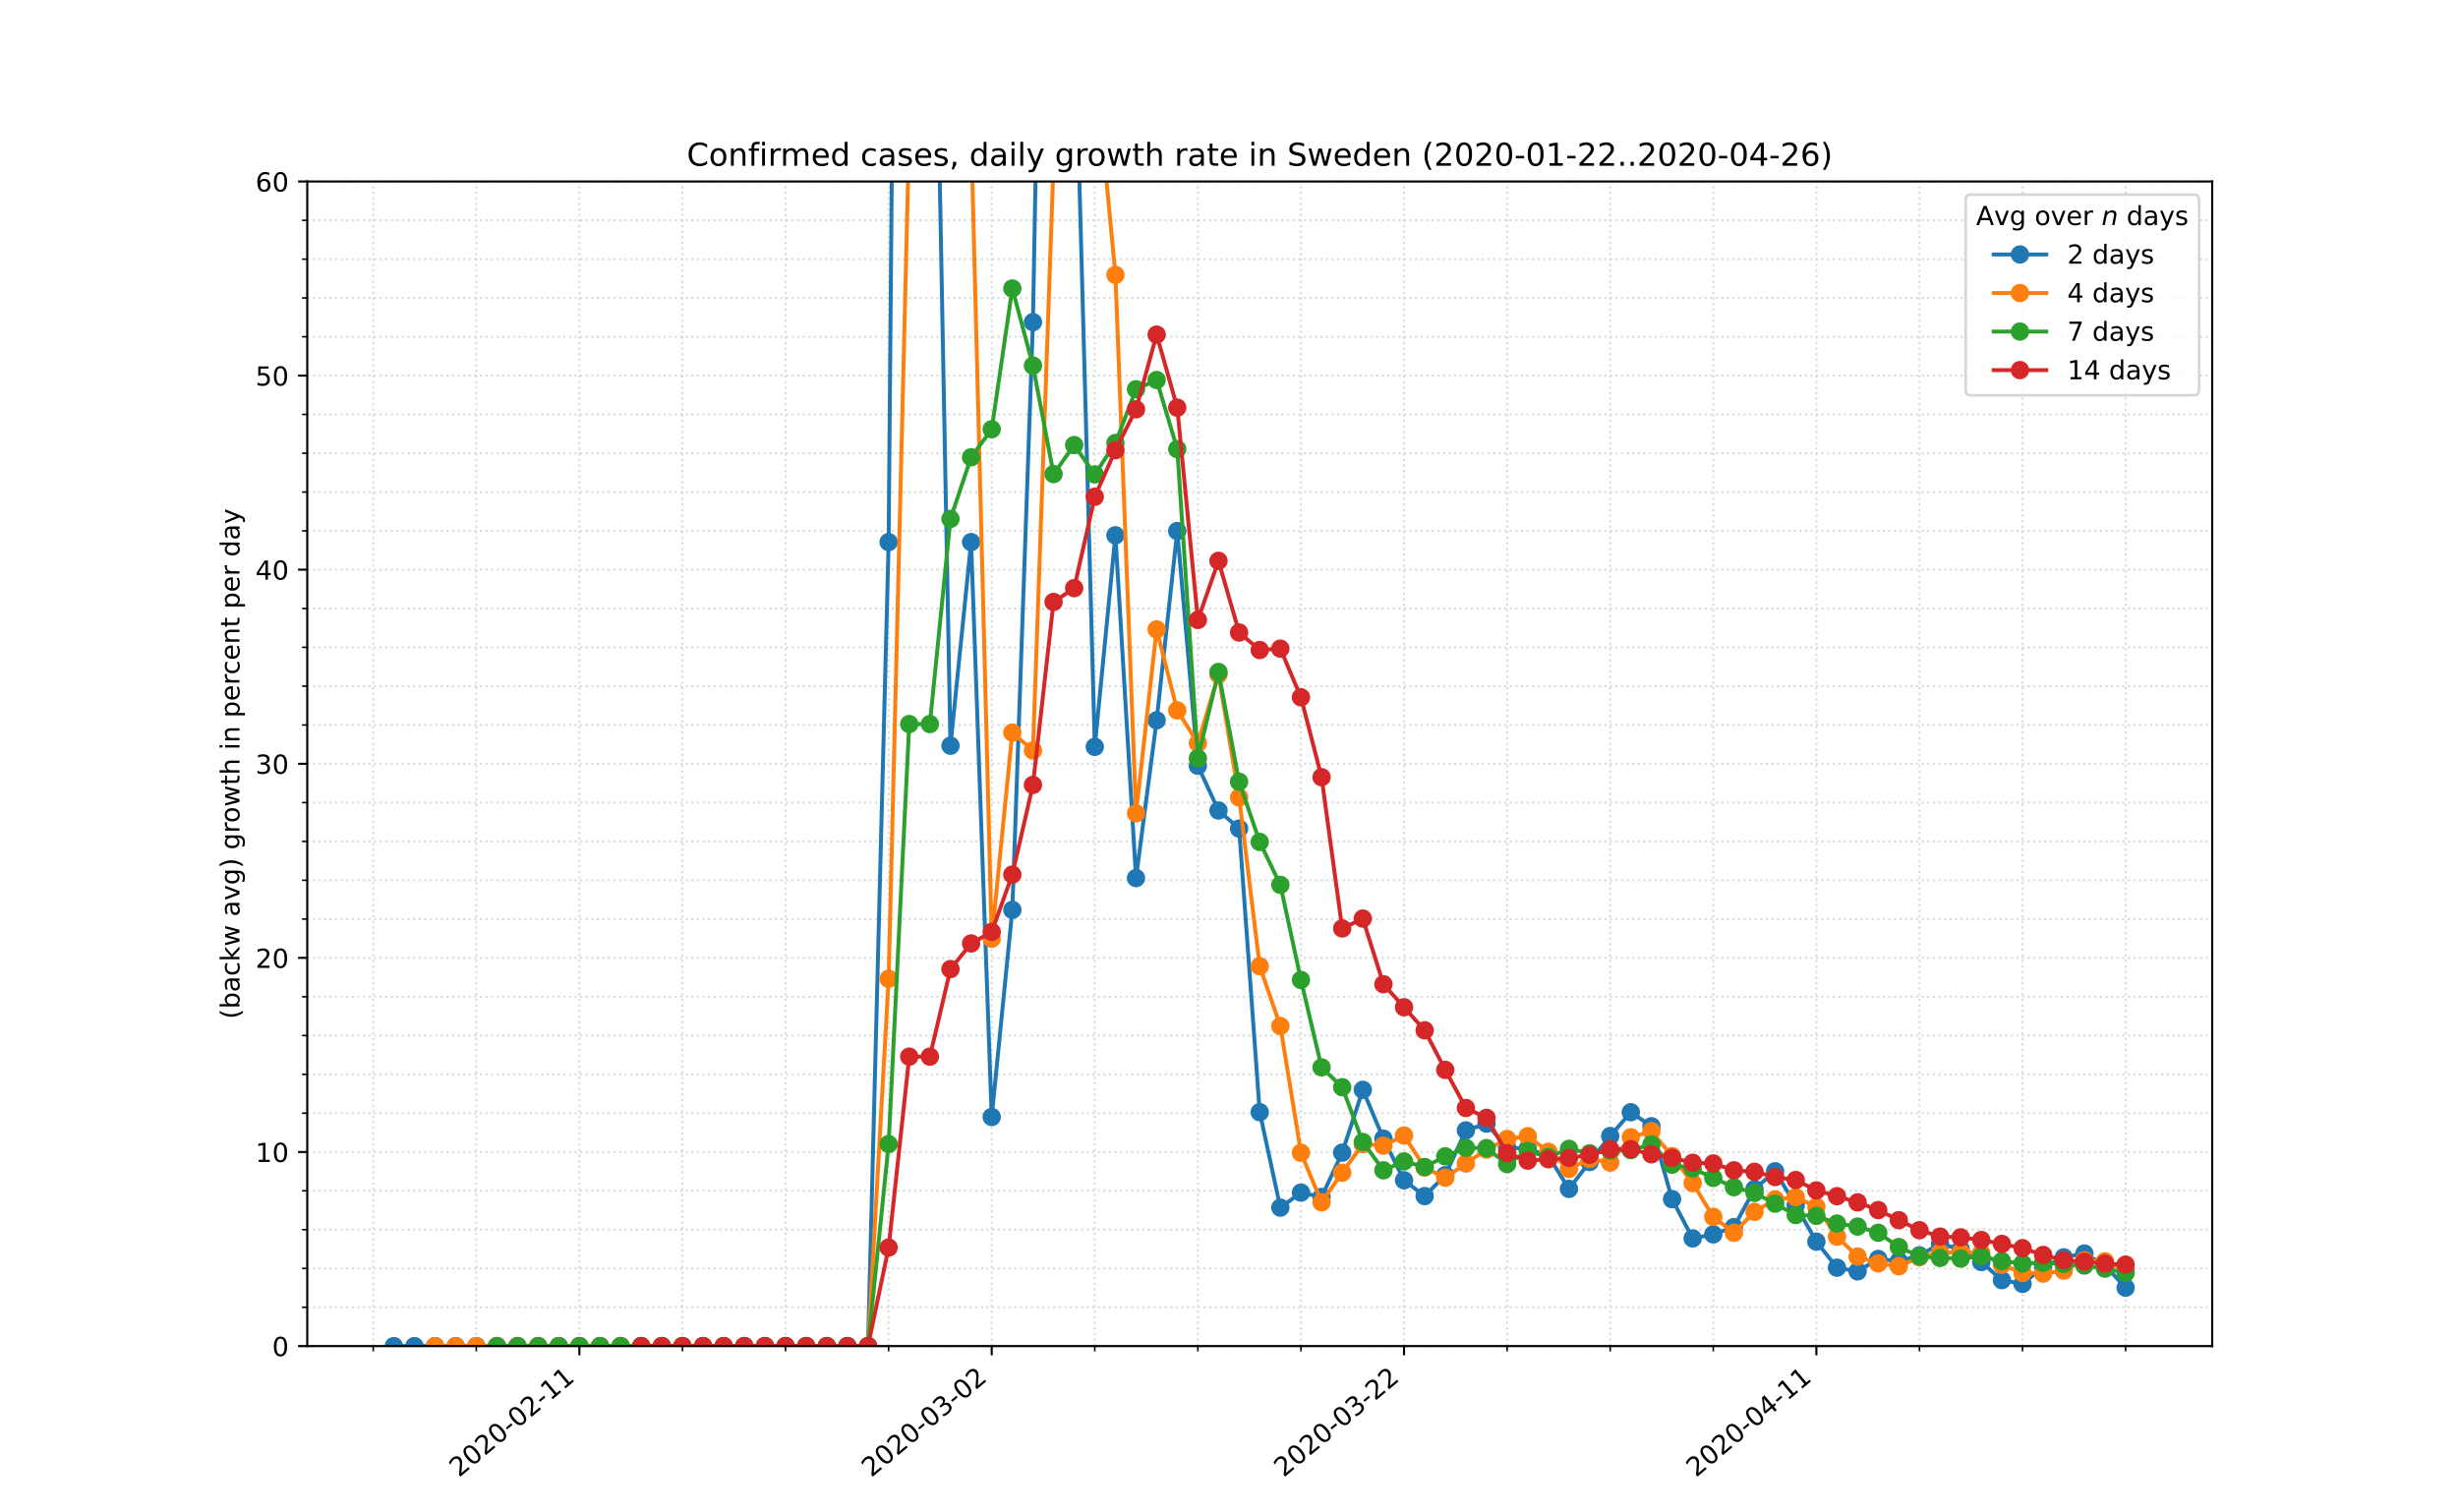 <?xml version="1.0" encoding="utf-8" standalone="no"?>
<!DOCTYPE svg PUBLIC "-//W3C//DTD SVG 1.1//EN"
  "http://www.w3.org/Graphics/SVG/1.1/DTD/svg11.dtd">
<!-- Created with matplotlib (https://matplotlib.org/) -->
<svg height="576pt" version="1.1" viewBox="0 0 936 576" width="936pt" xmlns="http://www.w3.org/2000/svg" xmlns:xlink="http://www.w3.org/1999/xlink">
 <defs>
  <style type="text/css">
*{stroke-linecap:butt;stroke-linejoin:round;}
  </style>
 </defs>
 <g id="figure_1">
  <g id="patch_1">
   <path d="M 0 576 
L 936 576 
L 936 0 
L 0 0 
z
" style="fill:#ffffff;"/>
  </g>
  <g id="axes_1">
   <g id="patch_2">
    <path d="M 117 512.64 
L 842.4 512.64 
L 842.4 69.12 
L 117 69.12 
z
" style="fill:#ffffff;"/>
   </g>
   <g id="matplotlib.axis_1">
    <g id="xtick_1">
     <g id="line2d_1">
      <path clip-path="url(#p04f7b5e0d7)" d="M 220.629 512.64 
L 220.629 69.12 
" style="fill:none;stroke:#d8dcd6;stroke-dasharray:0.8,1.32;stroke-dashoffset:0;stroke-width:0.8;"/>
     </g>
     <g id="line2d_2">
      <defs>
       <path d="M 0 0 
L 0 3.5 
" id="m2d7691706f" style="stroke:#000000;stroke-width:0.8;"/>
      </defs>
      <g>
       <use style="stroke:#000000;stroke-width:0.8;" x="220.629" xlink:href="#m2d7691706f" y="512.64"/>
      </g>
     </g>
     <g id="text_1">
      <!-- 2020-02-11 -->
      <defs>
       <path d="M 19.188 8.297 
L 53.609 8.297 
L 53.609 0 
L 7.328 0 
L 7.328 8.297 
Q 12.938 14.109 22.625 23.891 
Q 32.328 33.688 34.812 36.531 
Q 39.547 41.844 41.422 45.531 
Q 43.312 49.219 43.312 52.781 
Q 43.312 58.594 39.234 62.25 
Q 35.156 65.922 28.609 65.922 
Q 23.969 65.922 18.812 64.312 
Q 13.672 62.703 7.812 59.422 
L 7.812 69.391 
Q 13.766 71.781 18.938 73 
Q 24.125 74.219 28.422 74.219 
Q 39.75 74.219 46.484 68.547 
Q 53.219 62.891 53.219 53.422 
Q 53.219 48.922 51.531 44.891 
Q 49.859 40.875 45.406 35.406 
Q 44.188 33.984 37.641 27.219 
Q 31.109 20.453 19.188 8.297 
z
" id="DejaVuSans-50"/>
       <path d="M 31.781 66.406 
Q 24.172 66.406 20.328 58.906 
Q 16.5 51.422 16.5 36.375 
Q 16.5 21.391 20.328 13.891 
Q 24.172 6.391 31.781 6.391 
Q 39.453 6.391 43.281 13.891 
Q 47.125 21.391 47.125 36.375 
Q 47.125 51.422 43.281 58.906 
Q 39.453 66.406 31.781 66.406 
z
M 31.781 74.219 
Q 44.047 74.219 50.516 64.516 
Q 56.984 54.828 56.984 36.375 
Q 56.984 17.969 50.516 8.266 
Q 44.047 -1.422 31.781 -1.422 
Q 19.531 -1.422 13.062 8.266 
Q 6.594 17.969 6.594 36.375 
Q 6.594 54.828 13.062 64.516 
Q 19.531 74.219 31.781 74.219 
z
" id="DejaVuSans-48"/>
       <path d="M 4.891 31.391 
L 31.203 31.391 
L 31.203 23.391 
L 4.891 23.391 
z
" id="DejaVuSans-45"/>
       <path d="M 12.406 8.297 
L 28.516 8.297 
L 28.516 63.922 
L 10.984 60.406 
L 10.984 69.391 
L 28.422 72.906 
L 38.281 72.906 
L 38.281 8.297 
L 54.391 8.297 
L 54.391 0 
L 12.406 0 
z
" id="DejaVuSans-49"/>
      </defs>
      <g transform="translate(174.773 562.817)rotate(-40)scale(0.1 -0.1)">
       <use xlink:href="#DejaVuSans-50"/>
       <use x="63.623" xlink:href="#DejaVuSans-48"/>
       <use x="127.246" xlink:href="#DejaVuSans-50"/>
       <use x="190.869" xlink:href="#DejaVuSans-48"/>
       <use x="254.492" xlink:href="#DejaVuSans-45"/>
       <use x="290.576" xlink:href="#DejaVuSans-48"/>
       <use x="354.199" xlink:href="#DejaVuSans-50"/>
       <use x="417.822" xlink:href="#DejaVuSans-45"/>
       <use x="453.906" xlink:href="#DejaVuSans-49"/>
       <use x="517.529" xlink:href="#DejaVuSans-49"/>
      </g>
     </g>
    </g>
    <g id="xtick_2">
     <g id="line2d_3">
      <path clip-path="url(#p04f7b5e0d7)" d="M 377.642 512.64 
L 377.642 69.12 
" style="fill:none;stroke:#d8dcd6;stroke-dasharray:0.8,1.32;stroke-dashoffset:0;stroke-width:0.8;"/>
     </g>
     <g id="line2d_4">
      <g>
       <use style="stroke:#000000;stroke-width:0.8;" x="377.642" xlink:href="#m2d7691706f" y="512.64"/>
      </g>
     </g>
     <g id="text_2">
      <!-- 2020-03-02 -->
      <defs>
       <path d="M 40.578 39.312 
Q 47.656 37.797 51.625 33 
Q 55.609 28.219 55.609 21.188 
Q 55.609 10.406 48.188 4.484 
Q 40.766 -1.422 27.094 -1.422 
Q 22.516 -1.422 17.656 -0.516 
Q 12.797 0.391 7.625 2.203 
L 7.625 11.719 
Q 11.719 9.328 16.594 8.109 
Q 21.484 6.891 26.812 6.891 
Q 36.078 6.891 40.938 10.547 
Q 45.797 14.203 45.797 21.188 
Q 45.797 27.641 41.281 31.266 
Q 36.766 34.906 28.719 34.906 
L 20.219 34.906 
L 20.219 43.016 
L 29.109 43.016 
Q 36.375 43.016 40.234 45.922 
Q 44.094 48.828 44.094 54.297 
Q 44.094 59.906 40.109 62.906 
Q 36.141 65.922 28.719 65.922 
Q 24.656 65.922 20.016 65.031 
Q 15.375 64.156 9.812 62.312 
L 9.812 71.094 
Q 15.438 72.656 20.344 73.438 
Q 25.25 74.219 29.594 74.219 
Q 40.828 74.219 47.359 69.109 
Q 53.906 64.016 53.906 55.328 
Q 53.906 49.266 50.438 45.094 
Q 46.969 40.922 40.578 39.312 
z
" id="DejaVuSans-51"/>
      </defs>
      <g transform="translate(331.786 562.817)rotate(-40)scale(0.1 -0.1)">
       <use xlink:href="#DejaVuSans-50"/>
       <use x="63.623" xlink:href="#DejaVuSans-48"/>
       <use x="127.246" xlink:href="#DejaVuSans-50"/>
       <use x="190.869" xlink:href="#DejaVuSans-48"/>
       <use x="254.492" xlink:href="#DejaVuSans-45"/>
       <use x="290.576" xlink:href="#DejaVuSans-48"/>
       <use x="354.199" xlink:href="#DejaVuSans-51"/>
       <use x="417.822" xlink:href="#DejaVuSans-45"/>
       <use x="453.906" xlink:href="#DejaVuSans-48"/>
       <use x="517.529" xlink:href="#DejaVuSans-50"/>
      </g>
     </g>
    </g>
    <g id="xtick_3">
     <g id="line2d_5">
      <path clip-path="url(#p04f7b5e0d7)" d="M 534.655 512.64 
L 534.655 69.12 
" style="fill:none;stroke:#d8dcd6;stroke-dasharray:0.8,1.32;stroke-dashoffset:0;stroke-width:0.8;"/>
     </g>
     <g id="line2d_6">
      <g>
       <use style="stroke:#000000;stroke-width:0.8;" x="534.655" xlink:href="#m2d7691706f" y="512.64"/>
      </g>
     </g>
     <g id="text_3">
      <!-- 2020-03-22 -->
      <g transform="translate(488.799 562.817)rotate(-40)scale(0.1 -0.1)">
       <use xlink:href="#DejaVuSans-50"/>
       <use x="63.623" xlink:href="#DejaVuSans-48"/>
       <use x="127.246" xlink:href="#DejaVuSans-50"/>
       <use x="190.869" xlink:href="#DejaVuSans-48"/>
       <use x="254.492" xlink:href="#DejaVuSans-45"/>
       <use x="290.576" xlink:href="#DejaVuSans-48"/>
       <use x="354.199" xlink:href="#DejaVuSans-51"/>
       <use x="417.822" xlink:href="#DejaVuSans-45"/>
       <use x="453.906" xlink:href="#DejaVuSans-50"/>
       <use x="517.529" xlink:href="#DejaVuSans-50"/>
      </g>
     </g>
    </g>
    <g id="xtick_4">
     <g id="line2d_7">
      <path clip-path="url(#p04f7b5e0d7)" d="M 691.668 512.64 
L 691.668 69.12 
" style="fill:none;stroke:#d8dcd6;stroke-dasharray:0.8,1.32;stroke-dashoffset:0;stroke-width:0.8;"/>
     </g>
     <g id="line2d_8">
      <g>
       <use style="stroke:#000000;stroke-width:0.8;" x="691.668" xlink:href="#m2d7691706f" y="512.64"/>
      </g>
     </g>
     <g id="text_4">
      <!-- 2020-04-11 -->
      <defs>
       <path d="M 37.797 64.312 
L 12.891 25.391 
L 37.797 25.391 
z
M 35.203 72.906 
L 47.609 72.906 
L 47.609 25.391 
L 58.016 25.391 
L 58.016 17.188 
L 47.609 17.188 
L 47.609 0 
L 37.797 0 
L 37.797 17.188 
L 4.891 17.188 
L 4.891 26.703 
z
" id="DejaVuSans-52"/>
      </defs>
      <g transform="translate(645.812 562.817)rotate(-40)scale(0.1 -0.1)">
       <use xlink:href="#DejaVuSans-50"/>
       <use x="63.623" xlink:href="#DejaVuSans-48"/>
       <use x="127.246" xlink:href="#DejaVuSans-50"/>
       <use x="190.869" xlink:href="#DejaVuSans-48"/>
       <use x="254.492" xlink:href="#DejaVuSans-45"/>
       <use x="290.576" xlink:href="#DejaVuSans-48"/>
       <use x="354.199" xlink:href="#DejaVuSans-52"/>
       <use x="417.822" xlink:href="#DejaVuSans-45"/>
       <use x="453.906" xlink:href="#DejaVuSans-49"/>
       <use x="517.529" xlink:href="#DejaVuSans-49"/>
      </g>
     </g>
    </g>
    <g id="xtick_5">
     <g id="line2d_9">
      <path clip-path="url(#p04f7b5e0d7)" d="M 142.122 512.64 
L 142.122 69.12 
" style="fill:none;stroke:#d8dcd6;stroke-dasharray:0.8,1.32;stroke-dashoffset:0;stroke-width:0.8;"/>
     </g>
     <g id="line2d_10">
      <defs>
       <path d="M 0 0 
L 0 2 
" id="m85fb1f0132" style="stroke:#000000;stroke-width:0.6;"/>
      </defs>
      <g>
       <use style="stroke:#000000;stroke-width:0.6;" x="142.122" xlink:href="#m85fb1f0132" y="512.64"/>
      </g>
     </g>
    </g>
    <g id="xtick_6">
     <g id="line2d_11">
      <path clip-path="url(#p04f7b5e0d7)" d="M 181.375 512.64 
L 181.375 69.12 
" style="fill:none;stroke:#d8dcd6;stroke-dasharray:0.8,1.32;stroke-dashoffset:0;stroke-width:0.8;"/>
     </g>
     <g id="line2d_12">
      <g>
       <use style="stroke:#000000;stroke-width:0.6;" x="181.375" xlink:href="#m85fb1f0132" y="512.64"/>
      </g>
     </g>
    </g>
    <g id="xtick_7">
     <g id="line2d_13">
      <path clip-path="url(#p04f7b5e0d7)" d="M 259.882 512.64 
L 259.882 69.12 
" style="fill:none;stroke:#d8dcd6;stroke-dasharray:0.8,1.32;stroke-dashoffset:0;stroke-width:0.8;"/>
     </g>
     <g id="line2d_14">
      <g>
       <use style="stroke:#000000;stroke-width:0.6;" x="259.882" xlink:href="#m85fb1f0132" y="512.64"/>
      </g>
     </g>
    </g>
    <g id="xtick_8">
     <g id="line2d_15">
      <path clip-path="url(#p04f7b5e0d7)" d="M 299.135 512.64 
L 299.135 69.12 
" style="fill:none;stroke:#d8dcd6;stroke-dasharray:0.8,1.32;stroke-dashoffset:0;stroke-width:0.8;"/>
     </g>
     <g id="line2d_16">
      <g>
       <use style="stroke:#000000;stroke-width:0.6;" x="299.135" xlink:href="#m85fb1f0132" y="512.64"/>
      </g>
     </g>
    </g>
    <g id="xtick_9">
     <g id="line2d_17">
      <path clip-path="url(#p04f7b5e0d7)" d="M 338.388 512.64 
L 338.388 69.12 
" style="fill:none;stroke:#d8dcd6;stroke-dasharray:0.8,1.32;stroke-dashoffset:0;stroke-width:0.8;"/>
     </g>
     <g id="line2d_18">
      <g>
       <use style="stroke:#000000;stroke-width:0.6;" x="338.388" xlink:href="#m85fb1f0132" y="512.64"/>
      </g>
     </g>
    </g>
    <g id="xtick_10">
     <g id="line2d_19">
      <path clip-path="url(#p04f7b5e0d7)" d="M 416.895 512.64 
L 416.895 69.12 
" style="fill:none;stroke:#d8dcd6;stroke-dasharray:0.8,1.32;stroke-dashoffset:0;stroke-width:0.8;"/>
     </g>
     <g id="line2d_20">
      <g>
       <use style="stroke:#000000;stroke-width:0.6;" x="416.895" xlink:href="#m85fb1f0132" y="512.64"/>
      </g>
     </g>
    </g>
    <g id="xtick_11">
     <g id="line2d_21">
      <path clip-path="url(#p04f7b5e0d7)" d="M 456.148 512.64 
L 456.148 69.12 
" style="fill:none;stroke:#d8dcd6;stroke-dasharray:0.8,1.32;stroke-dashoffset:0;stroke-width:0.8;"/>
     </g>
     <g id="line2d_22">
      <g>
       <use style="stroke:#000000;stroke-width:0.6;" x="456.148" xlink:href="#m85fb1f0132" y="512.64"/>
      </g>
     </g>
    </g>
    <g id="xtick_12">
     <g id="line2d_23">
      <path clip-path="url(#p04f7b5e0d7)" d="M 495.401 512.64 
L 495.401 69.12 
" style="fill:none;stroke:#d8dcd6;stroke-dasharray:0.8,1.32;stroke-dashoffset:0;stroke-width:0.8;"/>
     </g>
     <g id="line2d_24">
      <g>
       <use style="stroke:#000000;stroke-width:0.6;" x="495.401" xlink:href="#m85fb1f0132" y="512.64"/>
      </g>
     </g>
    </g>
    <g id="xtick_13">
     <g id="line2d_25">
      <path clip-path="url(#p04f7b5e0d7)" d="M 573.908 512.64 
L 573.908 69.12 
" style="fill:none;stroke:#d8dcd6;stroke-dasharray:0.8,1.32;stroke-dashoffset:0;stroke-width:0.8;"/>
     </g>
     <g id="line2d_26">
      <g>
       <use style="stroke:#000000;stroke-width:0.6;" x="573.908" xlink:href="#m85fb1f0132" y="512.64"/>
      </g>
     </g>
    </g>
    <g id="xtick_14">
     <g id="line2d_27">
      <path clip-path="url(#p04f7b5e0d7)" d="M 613.161 512.64 
L 613.161 69.12 
" style="fill:none;stroke:#d8dcd6;stroke-dasharray:0.8,1.32;stroke-dashoffset:0;stroke-width:0.8;"/>
     </g>
     <g id="line2d_28">
      <g>
       <use style="stroke:#000000;stroke-width:0.6;" x="613.161" xlink:href="#m85fb1f0132" y="512.64"/>
      </g>
     </g>
    </g>
    <g id="xtick_15">
     <g id="line2d_29">
      <path clip-path="url(#p04f7b5e0d7)" d="M 652.414 512.64 
L 652.414 69.12 
" style="fill:none;stroke:#d8dcd6;stroke-dasharray:0.8,1.32;stroke-dashoffset:0;stroke-width:0.8;"/>
     </g>
     <g id="line2d_30">
      <g>
       <use style="stroke:#000000;stroke-width:0.6;" x="652.414" xlink:href="#m85fb1f0132" y="512.64"/>
      </g>
     </g>
    </g>
    <g id="xtick_16">
     <g id="line2d_31">
      <path clip-path="url(#p04f7b5e0d7)" d="M 730.921 512.64 
L 730.921 69.12 
" style="fill:none;stroke:#d8dcd6;stroke-dasharray:0.8,1.32;stroke-dashoffset:0;stroke-width:0.8;"/>
     </g>
     <g id="line2d_32">
      <g>
       <use style="stroke:#000000;stroke-width:0.6;" x="730.921" xlink:href="#m85fb1f0132" y="512.64"/>
      </g>
     </g>
    </g>
    <g id="xtick_17">
     <g id="line2d_33">
      <path clip-path="url(#p04f7b5e0d7)" d="M 770.174 512.64 
L 770.174 69.12 
" style="fill:none;stroke:#d8dcd6;stroke-dasharray:0.8,1.32;stroke-dashoffset:0;stroke-width:0.8;"/>
     </g>
     <g id="line2d_34">
      <g>
       <use style="stroke:#000000;stroke-width:0.6;" x="770.174" xlink:href="#m85fb1f0132" y="512.64"/>
      </g>
     </g>
    </g>
    <g id="xtick_18">
     <g id="line2d_35">
      <path clip-path="url(#p04f7b5e0d7)" d="M 809.427 512.64 
L 809.427 69.12 
" style="fill:none;stroke:#d8dcd6;stroke-dasharray:0.8,1.32;stroke-dashoffset:0;stroke-width:0.8;"/>
     </g>
     <g id="line2d_36">
      <g>
       <use style="stroke:#000000;stroke-width:0.6;" x="809.427" xlink:href="#m85fb1f0132" y="512.64"/>
      </g>
     </g>
    </g>
   </g>
   <g id="matplotlib.axis_2">
    <g id="ytick_1">
     <g id="line2d_37">
      <path clip-path="url(#p04f7b5e0d7)" d="M 117 512.64 
L 842.4 512.64 
" style="fill:none;stroke:#d8dcd6;stroke-dasharray:0.8,1.32;stroke-dashoffset:0;stroke-width:0.8;"/>
     </g>
     <g id="line2d_38">
      <defs>
       <path d="M 0 0 
L -3.5 0 
" id="mafdcb93a7d" style="stroke:#000000;stroke-width:0.8;"/>
      </defs>
      <g>
       <use style="stroke:#000000;stroke-width:0.8;" x="117" xlink:href="#mafdcb93a7d" y="512.64"/>
      </g>
     </g>
     <g id="text_5">
      <!-- 0 -->
      <g transform="translate(103.638 516.439)scale(0.1 -0.1)">
       <use xlink:href="#DejaVuSans-48"/>
      </g>
     </g>
    </g>
    <g id="ytick_2">
     <g id="line2d_39">
      <path clip-path="url(#p04f7b5e0d7)" d="M 117 438.72 
L 842.4 438.72 
" style="fill:none;stroke:#d8dcd6;stroke-dasharray:0.8,1.32;stroke-dashoffset:0;stroke-width:0.8;"/>
     </g>
     <g id="line2d_40">
      <g>
       <use style="stroke:#000000;stroke-width:0.8;" x="117" xlink:href="#mafdcb93a7d" y="438.72"/>
      </g>
     </g>
     <g id="text_6">
      <!-- 10 -->
      <g transform="translate(97.275 442.519)scale(0.1 -0.1)">
       <use xlink:href="#DejaVuSans-49"/>
       <use x="63.623" xlink:href="#DejaVuSans-48"/>
      </g>
     </g>
    </g>
    <g id="ytick_3">
     <g id="line2d_41">
      <path clip-path="url(#p04f7b5e0d7)" d="M 117 364.8 
L 842.4 364.8 
" style="fill:none;stroke:#d8dcd6;stroke-dasharray:0.8,1.32;stroke-dashoffset:0;stroke-width:0.8;"/>
     </g>
     <g id="line2d_42">
      <g>
       <use style="stroke:#000000;stroke-width:0.8;" x="117" xlink:href="#mafdcb93a7d" y="364.8"/>
      </g>
     </g>
     <g id="text_7">
      <!-- 20 -->
      <g transform="translate(97.275 368.599)scale(0.1 -0.1)">
       <use xlink:href="#DejaVuSans-50"/>
       <use x="63.623" xlink:href="#DejaVuSans-48"/>
      </g>
     </g>
    </g>
    <g id="ytick_4">
     <g id="line2d_43">
      <path clip-path="url(#p04f7b5e0d7)" d="M 117 290.88 
L 842.4 290.88 
" style="fill:none;stroke:#d8dcd6;stroke-dasharray:0.8,1.32;stroke-dashoffset:0;stroke-width:0.8;"/>
     </g>
     <g id="line2d_44">
      <g>
       <use style="stroke:#000000;stroke-width:0.8;" x="117" xlink:href="#mafdcb93a7d" y="290.88"/>
      </g>
     </g>
     <g id="text_8">
      <!-- 30 -->
      <g transform="translate(97.275 294.679)scale(0.1 -0.1)">
       <use xlink:href="#DejaVuSans-51"/>
       <use x="63.623" xlink:href="#DejaVuSans-48"/>
      </g>
     </g>
    </g>
    <g id="ytick_5">
     <g id="line2d_45">
      <path clip-path="url(#p04f7b5e0d7)" d="M 117 216.96 
L 842.4 216.96 
" style="fill:none;stroke:#d8dcd6;stroke-dasharray:0.8,1.32;stroke-dashoffset:0;stroke-width:0.8;"/>
     </g>
     <g id="line2d_46">
      <g>
       <use style="stroke:#000000;stroke-width:0.8;" x="117" xlink:href="#mafdcb93a7d" y="216.96"/>
      </g>
     </g>
     <g id="text_9">
      <!-- 40 -->
      <g transform="translate(97.275 220.759)scale(0.1 -0.1)">
       <use xlink:href="#DejaVuSans-52"/>
       <use x="63.623" xlink:href="#DejaVuSans-48"/>
      </g>
     </g>
    </g>
    <g id="ytick_6">
     <g id="line2d_47">
      <path clip-path="url(#p04f7b5e0d7)" d="M 117 143.04 
L 842.4 143.04 
" style="fill:none;stroke:#d8dcd6;stroke-dasharray:0.8,1.32;stroke-dashoffset:0;stroke-width:0.8;"/>
     </g>
     <g id="line2d_48">
      <g>
       <use style="stroke:#000000;stroke-width:0.8;" x="117" xlink:href="#mafdcb93a7d" y="143.04"/>
      </g>
     </g>
     <g id="text_10">
      <!-- 50 -->
      <defs>
       <path d="M 10.797 72.906 
L 49.516 72.906 
L 49.516 64.594 
L 19.828 64.594 
L 19.828 46.734 
Q 21.969 47.469 24.109 47.828 
Q 26.266 48.188 28.422 48.188 
Q 40.625 48.188 47.75 41.5 
Q 54.891 34.812 54.891 23.391 
Q 54.891 11.625 47.562 5.094 
Q 40.234 -1.422 26.906 -1.422 
Q 22.312 -1.422 17.547 -0.641 
Q 12.797 0.141 7.719 1.703 
L 7.719 11.625 
Q 12.109 9.234 16.797 8.062 
Q 21.484 6.891 26.703 6.891 
Q 35.156 6.891 40.078 11.328 
Q 45.016 15.766 45.016 23.391 
Q 45.016 31 40.078 35.438 
Q 35.156 39.891 26.703 39.891 
Q 22.75 39.891 18.812 39.016 
Q 14.891 38.141 10.797 36.281 
z
" id="DejaVuSans-53"/>
      </defs>
      <g transform="translate(97.275 146.839)scale(0.1 -0.1)">
       <use xlink:href="#DejaVuSans-53"/>
       <use x="63.623" xlink:href="#DejaVuSans-48"/>
      </g>
     </g>
    </g>
    <g id="ytick_7">
     <g id="line2d_49">
      <path clip-path="url(#p04f7b5e0d7)" d="M 117 69.12 
L 842.4 69.12 
" style="fill:none;stroke:#d8dcd6;stroke-dasharray:0.8,1.32;stroke-dashoffset:0;stroke-width:0.8;"/>
     </g>
     <g id="line2d_50">
      <g>
       <use style="stroke:#000000;stroke-width:0.8;" x="117" xlink:href="#mafdcb93a7d" y="69.12"/>
      </g>
     </g>
     <g id="text_11">
      <!-- 60 -->
      <defs>
       <path d="M 33.016 40.375 
Q 26.375 40.375 22.484 35.828 
Q 18.609 31.297 18.609 23.391 
Q 18.609 15.531 22.484 10.953 
Q 26.375 6.391 33.016 6.391 
Q 39.656 6.391 43.531 10.953 
Q 47.406 15.531 47.406 23.391 
Q 47.406 31.297 43.531 35.828 
Q 39.656 40.375 33.016 40.375 
z
M 52.594 71.297 
L 52.594 62.312 
Q 48.875 64.062 45.094 64.984 
Q 41.312 65.922 37.594 65.922 
Q 27.828 65.922 22.672 59.328 
Q 17.531 52.734 16.797 39.406 
Q 19.672 43.656 24.016 45.922 
Q 28.375 48.188 33.594 48.188 
Q 44.578 48.188 50.953 41.516 
Q 57.328 34.859 57.328 23.391 
Q 57.328 12.156 50.688 5.359 
Q 44.047 -1.422 33.016 -1.422 
Q 20.359 -1.422 13.672 8.266 
Q 6.984 17.969 6.984 36.375 
Q 6.984 53.656 15.188 63.938 
Q 23.391 74.219 37.203 74.219 
Q 40.922 74.219 44.703 73.484 
Q 48.484 72.75 52.594 71.297 
z
" id="DejaVuSans-54"/>
      </defs>
      <g transform="translate(97.275 72.919)scale(0.1 -0.1)">
       <use xlink:href="#DejaVuSans-54"/>
       <use x="63.623" xlink:href="#DejaVuSans-48"/>
      </g>
     </g>
    </g>
    <g id="ytick_8">
     <g id="line2d_51">
      <path clip-path="url(#p04f7b5e0d7)" d="M 117 497.856 
L 842.4 497.856 
" style="fill:none;stroke:#d8dcd6;stroke-dasharray:0.8,1.32;stroke-dashoffset:0;stroke-width:0.8;"/>
     </g>
     <g id="line2d_52">
      <defs>
       <path d="M 0 0 
L -2 0 
" id="m01543c07d2" style="stroke:#000000;stroke-width:0.6;"/>
      </defs>
      <g>
       <use style="stroke:#000000;stroke-width:0.6;" x="117" xlink:href="#m01543c07d2" y="497.856"/>
      </g>
     </g>
    </g>
    <g id="ytick_9">
     <g id="line2d_53">
      <path clip-path="url(#p04f7b5e0d7)" d="M 117 483.072 
L 842.4 483.072 
" style="fill:none;stroke:#d8dcd6;stroke-dasharray:0.8,1.32;stroke-dashoffset:0;stroke-width:0.8;"/>
     </g>
     <g id="line2d_54">
      <g>
       <use style="stroke:#000000;stroke-width:0.6;" x="117" xlink:href="#m01543c07d2" y="483.072"/>
      </g>
     </g>
    </g>
    <g id="ytick_10">
     <g id="line2d_55">
      <path clip-path="url(#p04f7b5e0d7)" d="M 117 468.288 
L 842.4 468.288 
" style="fill:none;stroke:#d8dcd6;stroke-dasharray:0.8,1.32;stroke-dashoffset:0;stroke-width:0.8;"/>
     </g>
     <g id="line2d_56">
      <g>
       <use style="stroke:#000000;stroke-width:0.6;" x="117" xlink:href="#m01543c07d2" y="468.288"/>
      </g>
     </g>
    </g>
    <g id="ytick_11">
     <g id="line2d_57">
      <path clip-path="url(#p04f7b5e0d7)" d="M 117 453.504 
L 842.4 453.504 
" style="fill:none;stroke:#d8dcd6;stroke-dasharray:0.8,1.32;stroke-dashoffset:0;stroke-width:0.8;"/>
     </g>
     <g id="line2d_58">
      <g>
       <use style="stroke:#000000;stroke-width:0.6;" x="117" xlink:href="#m01543c07d2" y="453.504"/>
      </g>
     </g>
    </g>
    <g id="ytick_12">
     <g id="line2d_59">
      <path clip-path="url(#p04f7b5e0d7)" d="M 117 423.936 
L 842.4 423.936 
" style="fill:none;stroke:#d8dcd6;stroke-dasharray:0.8,1.32;stroke-dashoffset:0;stroke-width:0.8;"/>
     </g>
     <g id="line2d_60">
      <g>
       <use style="stroke:#000000;stroke-width:0.6;" x="117" xlink:href="#m01543c07d2" y="423.936"/>
      </g>
     </g>
    </g>
    <g id="ytick_13">
     <g id="line2d_61">
      <path clip-path="url(#p04f7b5e0d7)" d="M 117 409.152 
L 842.4 409.152 
" style="fill:none;stroke:#d8dcd6;stroke-dasharray:0.8,1.32;stroke-dashoffset:0;stroke-width:0.8;"/>
     </g>
     <g id="line2d_62">
      <g>
       <use style="stroke:#000000;stroke-width:0.6;" x="117" xlink:href="#m01543c07d2" y="409.152"/>
      </g>
     </g>
    </g>
    <g id="ytick_14">
     <g id="line2d_63">
      <path clip-path="url(#p04f7b5e0d7)" d="M 117 394.368 
L 842.4 394.368 
" style="fill:none;stroke:#d8dcd6;stroke-dasharray:0.8,1.32;stroke-dashoffset:0;stroke-width:0.8;"/>
     </g>
     <g id="line2d_64">
      <g>
       <use style="stroke:#000000;stroke-width:0.6;" x="117" xlink:href="#m01543c07d2" y="394.368"/>
      </g>
     </g>
    </g>
    <g id="ytick_15">
     <g id="line2d_65">
      <path clip-path="url(#p04f7b5e0d7)" d="M 117 379.584 
L 842.4 379.584 
" style="fill:none;stroke:#d8dcd6;stroke-dasharray:0.8,1.32;stroke-dashoffset:0;stroke-width:0.8;"/>
     </g>
     <g id="line2d_66">
      <g>
       <use style="stroke:#000000;stroke-width:0.6;" x="117" xlink:href="#m01543c07d2" y="379.584"/>
      </g>
     </g>
    </g>
    <g id="ytick_16">
     <g id="line2d_67">
      <path clip-path="url(#p04f7b5e0d7)" d="M 117 350.016 
L 842.4 350.016 
" style="fill:none;stroke:#d8dcd6;stroke-dasharray:0.8,1.32;stroke-dashoffset:0;stroke-width:0.8;"/>
     </g>
     <g id="line2d_68">
      <g>
       <use style="stroke:#000000;stroke-width:0.6;" x="117" xlink:href="#m01543c07d2" y="350.016"/>
      </g>
     </g>
    </g>
    <g id="ytick_17">
     <g id="line2d_69">
      <path clip-path="url(#p04f7b5e0d7)" d="M 117 335.232 
L 842.4 335.232 
" style="fill:none;stroke:#d8dcd6;stroke-dasharray:0.8,1.32;stroke-dashoffset:0;stroke-width:0.8;"/>
     </g>
     <g id="line2d_70">
      <g>
       <use style="stroke:#000000;stroke-width:0.6;" x="117" xlink:href="#m01543c07d2" y="335.232"/>
      </g>
     </g>
    </g>
    <g id="ytick_18">
     <g id="line2d_71">
      <path clip-path="url(#p04f7b5e0d7)" d="M 117 320.448 
L 842.4 320.448 
" style="fill:none;stroke:#d8dcd6;stroke-dasharray:0.8,1.32;stroke-dashoffset:0;stroke-width:0.8;"/>
     </g>
     <g id="line2d_72">
      <g>
       <use style="stroke:#000000;stroke-width:0.6;" x="117" xlink:href="#m01543c07d2" y="320.448"/>
      </g>
     </g>
    </g>
    <g id="ytick_19">
     <g id="line2d_73">
      <path clip-path="url(#p04f7b5e0d7)" d="M 117 305.664 
L 842.4 305.664 
" style="fill:none;stroke:#d8dcd6;stroke-dasharray:0.8,1.32;stroke-dashoffset:0;stroke-width:0.8;"/>
     </g>
     <g id="line2d_74">
      <g>
       <use style="stroke:#000000;stroke-width:0.6;" x="117" xlink:href="#m01543c07d2" y="305.664"/>
      </g>
     </g>
    </g>
    <g id="ytick_20">
     <g id="line2d_75">
      <path clip-path="url(#p04f7b5e0d7)" d="M 117 276.096 
L 842.4 276.096 
" style="fill:none;stroke:#d8dcd6;stroke-dasharray:0.8,1.32;stroke-dashoffset:0;stroke-width:0.8;"/>
     </g>
     <g id="line2d_76">
      <g>
       <use style="stroke:#000000;stroke-width:0.6;" x="117" xlink:href="#m01543c07d2" y="276.096"/>
      </g>
     </g>
    </g>
    <g id="ytick_21">
     <g id="line2d_77">
      <path clip-path="url(#p04f7b5e0d7)" d="M 117 261.312 
L 842.4 261.312 
" style="fill:none;stroke:#d8dcd6;stroke-dasharray:0.8,1.32;stroke-dashoffset:0;stroke-width:0.8;"/>
     </g>
     <g id="line2d_78">
      <g>
       <use style="stroke:#000000;stroke-width:0.6;" x="117" xlink:href="#m01543c07d2" y="261.312"/>
      </g>
     </g>
    </g>
    <g id="ytick_22">
     <g id="line2d_79">
      <path clip-path="url(#p04f7b5e0d7)" d="M 117 246.528 
L 842.4 246.528 
" style="fill:none;stroke:#d8dcd6;stroke-dasharray:0.8,1.32;stroke-dashoffset:0;stroke-width:0.8;"/>
     </g>
     <g id="line2d_80">
      <g>
       <use style="stroke:#000000;stroke-width:0.6;" x="117" xlink:href="#m01543c07d2" y="246.528"/>
      </g>
     </g>
    </g>
    <g id="ytick_23">
     <g id="line2d_81">
      <path clip-path="url(#p04f7b5e0d7)" d="M 117 231.744 
L 842.4 231.744 
" style="fill:none;stroke:#d8dcd6;stroke-dasharray:0.8,1.32;stroke-dashoffset:0;stroke-width:0.8;"/>
     </g>
     <g id="line2d_82">
      <g>
       <use style="stroke:#000000;stroke-width:0.6;" x="117" xlink:href="#m01543c07d2" y="231.744"/>
      </g>
     </g>
    </g>
    <g id="ytick_24">
     <g id="line2d_83">
      <path clip-path="url(#p04f7b5e0d7)" d="M 117 202.176 
L 842.4 202.176 
" style="fill:none;stroke:#d8dcd6;stroke-dasharray:0.8,1.32;stroke-dashoffset:0;stroke-width:0.8;"/>
     </g>
     <g id="line2d_84">
      <g>
       <use style="stroke:#000000;stroke-width:0.6;" x="117" xlink:href="#m01543c07d2" y="202.176"/>
      </g>
     </g>
    </g>
    <g id="ytick_25">
     <g id="line2d_85">
      <path clip-path="url(#p04f7b5e0d7)" d="M 117 187.392 
L 842.4 187.392 
" style="fill:none;stroke:#d8dcd6;stroke-dasharray:0.8,1.32;stroke-dashoffset:0;stroke-width:0.8;"/>
     </g>
     <g id="line2d_86">
      <g>
       <use style="stroke:#000000;stroke-width:0.6;" x="117" xlink:href="#m01543c07d2" y="187.392"/>
      </g>
     </g>
    </g>
    <g id="ytick_26">
     <g id="line2d_87">
      <path clip-path="url(#p04f7b5e0d7)" d="M 117 172.608 
L 842.4 172.608 
" style="fill:none;stroke:#d8dcd6;stroke-dasharray:0.8,1.32;stroke-dashoffset:0;stroke-width:0.8;"/>
     </g>
     <g id="line2d_88">
      <g>
       <use style="stroke:#000000;stroke-width:0.6;" x="117" xlink:href="#m01543c07d2" y="172.608"/>
      </g>
     </g>
    </g>
    <g id="ytick_27">
     <g id="line2d_89">
      <path clip-path="url(#p04f7b5e0d7)" d="M 117 157.824 
L 842.4 157.824 
" style="fill:none;stroke:#d8dcd6;stroke-dasharray:0.8,1.32;stroke-dashoffset:0;stroke-width:0.8;"/>
     </g>
     <g id="line2d_90">
      <g>
       <use style="stroke:#000000;stroke-width:0.6;" x="117" xlink:href="#m01543c07d2" y="157.824"/>
      </g>
     </g>
    </g>
    <g id="ytick_28">
     <g id="line2d_91">
      <path clip-path="url(#p04f7b5e0d7)" d="M 117 128.256 
L 842.4 128.256 
" style="fill:none;stroke:#d8dcd6;stroke-dasharray:0.8,1.32;stroke-dashoffset:0;stroke-width:0.8;"/>
     </g>
     <g id="line2d_92">
      <g>
       <use style="stroke:#000000;stroke-width:0.6;" x="117" xlink:href="#m01543c07d2" y="128.256"/>
      </g>
     </g>
    </g>
    <g id="ytick_29">
     <g id="line2d_93">
      <path clip-path="url(#p04f7b5e0d7)" d="M 117 113.472 
L 842.4 113.472 
" style="fill:none;stroke:#d8dcd6;stroke-dasharray:0.8,1.32;stroke-dashoffset:0;stroke-width:0.8;"/>
     </g>
     <g id="line2d_94">
      <g>
       <use style="stroke:#000000;stroke-width:0.6;" x="117" xlink:href="#m01543c07d2" y="113.472"/>
      </g>
     </g>
    </g>
    <g id="ytick_30">
     <g id="line2d_95">
      <path clip-path="url(#p04f7b5e0d7)" d="M 117 98.688 
L 842.4 98.688 
" style="fill:none;stroke:#d8dcd6;stroke-dasharray:0.8,1.32;stroke-dashoffset:0;stroke-width:0.8;"/>
     </g>
     <g id="line2d_96">
      <g>
       <use style="stroke:#000000;stroke-width:0.6;" x="117" xlink:href="#m01543c07d2" y="98.688"/>
      </g>
     </g>
    </g>
    <g id="ytick_31">
     <g id="line2d_97">
      <path clip-path="url(#p04f7b5e0d7)" d="M 117 83.904 
L 842.4 83.904 
" style="fill:none;stroke:#d8dcd6;stroke-dasharray:0.8,1.32;stroke-dashoffset:0;stroke-width:0.8;"/>
     </g>
     <g id="line2d_98">
      <g>
       <use style="stroke:#000000;stroke-width:0.6;" x="117" xlink:href="#m01543c07d2" y="83.904"/>
      </g>
     </g>
    </g>
    <g id="text_12">
     <!-- (backw avg) growth in percent per day -->
     <defs>
      <path d="M 31 75.875 
Q 24.469 64.656 21.281 53.656 
Q 18.109 42.672 18.109 31.391 
Q 18.109 20.125 21.312 9.062 
Q 24.516 -2 31 -13.188 
L 23.188 -13.188 
Q 15.875 -1.703 12.234 9.375 
Q 8.594 20.453 8.594 31.391 
Q 8.594 42.281 12.203 53.312 
Q 15.828 64.359 23.188 75.875 
z
" id="DejaVuSans-40"/>
      <path d="M 48.688 27.297 
Q 48.688 37.203 44.609 42.844 
Q 40.531 48.484 33.406 48.484 
Q 26.266 48.484 22.188 42.844 
Q 18.109 37.203 18.109 27.297 
Q 18.109 17.391 22.188 11.75 
Q 26.266 6.109 33.406 6.109 
Q 40.531 6.109 44.609 11.75 
Q 48.688 17.391 48.688 27.297 
z
M 18.109 46.391 
Q 20.953 51.266 25.266 53.625 
Q 29.594 56 35.594 56 
Q 45.562 56 51.781 48.094 
Q 58.016 40.188 58.016 27.297 
Q 58.016 14.406 51.781 6.484 
Q 45.562 -1.422 35.594 -1.422 
Q 29.594 -1.422 25.266 0.953 
Q 20.953 3.328 18.109 8.203 
L 18.109 0 
L 9.078 0 
L 9.078 75.984 
L 18.109 75.984 
z
" id="DejaVuSans-98"/>
      <path d="M 34.281 27.484 
Q 23.391 27.484 19.188 25 
Q 14.984 22.516 14.984 16.5 
Q 14.984 11.719 18.141 8.906 
Q 21.297 6.109 26.703 6.109 
Q 34.188 6.109 38.703 11.406 
Q 43.219 16.703 43.219 25.484 
L 43.219 27.484 
z
M 52.203 31.203 
L 52.203 0 
L 43.219 0 
L 43.219 8.297 
Q 40.141 3.328 35.547 0.953 
Q 30.953 -1.422 24.312 -1.422 
Q 15.922 -1.422 10.953 3.297 
Q 6 8.016 6 15.922 
Q 6 25.141 12.172 29.828 
Q 18.359 34.516 30.609 34.516 
L 43.219 34.516 
L 43.219 35.406 
Q 43.219 41.609 39.141 45 
Q 35.062 48.391 27.688 48.391 
Q 23 48.391 18.547 47.266 
Q 14.109 46.141 10.016 43.891 
L 10.016 52.203 
Q 14.938 54.109 19.578 55.047 
Q 24.219 56 28.609 56 
Q 40.484 56 46.344 49.844 
Q 52.203 43.703 52.203 31.203 
z
" id="DejaVuSans-97"/>
      <path d="M 48.781 52.594 
L 48.781 44.188 
Q 44.969 46.297 41.141 47.344 
Q 37.312 48.391 33.406 48.391 
Q 24.656 48.391 19.812 42.844 
Q 14.984 37.312 14.984 27.297 
Q 14.984 17.281 19.812 11.734 
Q 24.656 6.203 33.406 6.203 
Q 37.312 6.203 41.141 7.25 
Q 44.969 8.297 48.781 10.406 
L 48.781 2.094 
Q 45.016 0.344 40.984 -0.531 
Q 36.969 -1.422 32.422 -1.422 
Q 20.062 -1.422 12.781 6.344 
Q 5.516 14.109 5.516 27.297 
Q 5.516 40.672 12.859 48.328 
Q 20.219 56 33.016 56 
Q 37.156 56 41.109 55.141 
Q 45.062 54.297 48.781 52.594 
z
" id="DejaVuSans-99"/>
      <path d="M 9.078 75.984 
L 18.109 75.984 
L 18.109 31.109 
L 44.922 54.688 
L 56.391 54.688 
L 27.391 29.109 
L 57.625 0 
L 45.906 0 
L 18.109 26.703 
L 18.109 0 
L 9.078 0 
z
" id="DejaVuSans-107"/>
      <path d="M 4.203 54.688 
L 13.188 54.688 
L 24.422 12.016 
L 35.594 54.688 
L 46.188 54.688 
L 57.422 12.016 
L 68.609 54.688 
L 77.594 54.688 
L 63.281 0 
L 52.688 0 
L 40.922 44.828 
L 29.109 0 
L 18.5 0 
z
" id="DejaVuSans-119"/>
      <path id="DejaVuSans-32"/>
      <path d="M 2.984 54.688 
L 12.5 54.688 
L 29.594 8.797 
L 46.688 54.688 
L 56.203 54.688 
L 35.688 0 
L 23.484 0 
z
" id="DejaVuSans-118"/>
      <path d="M 45.406 27.984 
Q 45.406 37.75 41.375 43.109 
Q 37.359 48.484 30.078 48.484 
Q 22.859 48.484 18.828 43.109 
Q 14.797 37.75 14.797 27.984 
Q 14.797 18.266 18.828 12.891 
Q 22.859 7.516 30.078 7.516 
Q 37.359 7.516 41.375 12.891 
Q 45.406 18.266 45.406 27.984 
z
M 54.391 6.781 
Q 54.391 -7.172 48.188 -13.984 
Q 42 -20.797 29.203 -20.797 
Q 24.469 -20.797 20.266 -20.094 
Q 16.062 -19.391 12.109 -17.922 
L 12.109 -9.188 
Q 16.062 -11.328 19.922 -12.344 
Q 23.781 -13.375 27.781 -13.375 
Q 36.625 -13.375 41.016 -8.766 
Q 45.406 -4.156 45.406 5.172 
L 45.406 9.625 
Q 42.625 4.781 38.281 2.391 
Q 33.938 0 27.875 0 
Q 17.828 0 11.672 7.656 
Q 5.516 15.328 5.516 27.984 
Q 5.516 40.672 11.672 48.328 
Q 17.828 56 27.875 56 
Q 33.938 56 38.281 53.609 
Q 42.625 51.219 45.406 46.391 
L 45.406 54.688 
L 54.391 54.688 
z
" id="DejaVuSans-103"/>
      <path d="M 8.016 75.875 
L 15.828 75.875 
Q 23.141 64.359 26.781 53.312 
Q 30.422 42.281 30.422 31.391 
Q 30.422 20.453 26.781 9.375 
Q 23.141 -1.703 15.828 -13.188 
L 8.016 -13.188 
Q 14.5 -2 17.703 9.062 
Q 20.906 20.125 20.906 31.391 
Q 20.906 42.672 17.703 53.656 
Q 14.5 64.656 8.016 75.875 
z
" id="DejaVuSans-41"/>
      <path d="M 41.109 46.297 
Q 39.594 47.172 37.812 47.578 
Q 36.031 48 33.891 48 
Q 26.266 48 22.188 43.047 
Q 18.109 38.094 18.109 28.812 
L 18.109 0 
L 9.078 0 
L 9.078 54.688 
L 18.109 54.688 
L 18.109 46.188 
Q 20.953 51.172 25.484 53.578 
Q 30.031 56 36.531 56 
Q 37.453 56 38.578 55.875 
Q 39.703 55.766 41.062 55.516 
z
" id="DejaVuSans-114"/>
      <path d="M 30.609 48.391 
Q 23.391 48.391 19.188 42.75 
Q 14.984 37.109 14.984 27.297 
Q 14.984 17.484 19.156 11.844 
Q 23.344 6.203 30.609 6.203 
Q 37.797 6.203 41.984 11.859 
Q 46.188 17.531 46.188 27.297 
Q 46.188 37.016 41.984 42.703 
Q 37.797 48.391 30.609 48.391 
z
M 30.609 56 
Q 42.328 56 49.016 48.375 
Q 55.719 40.766 55.719 27.297 
Q 55.719 13.875 49.016 6.219 
Q 42.328 -1.422 30.609 -1.422 
Q 18.844 -1.422 12.172 6.219 
Q 5.516 13.875 5.516 27.297 
Q 5.516 40.766 12.172 48.375 
Q 18.844 56 30.609 56 
z
" id="DejaVuSans-111"/>
      <path d="M 18.312 70.219 
L 18.312 54.688 
L 36.812 54.688 
L 36.812 47.703 
L 18.312 47.703 
L 18.312 18.016 
Q 18.312 11.328 20.141 9.422 
Q 21.969 7.516 27.594 7.516 
L 36.812 7.516 
L 36.812 0 
L 27.594 0 
Q 17.188 0 13.234 3.875 
Q 9.281 7.766 9.281 18.016 
L 9.281 47.703 
L 2.688 47.703 
L 2.688 54.688 
L 9.281 54.688 
L 9.281 70.219 
z
" id="DejaVuSans-116"/>
      <path d="M 54.891 33.016 
L 54.891 0 
L 45.906 0 
L 45.906 32.719 
Q 45.906 40.484 42.875 44.328 
Q 39.844 48.188 33.797 48.188 
Q 26.516 48.188 22.312 43.547 
Q 18.109 38.922 18.109 30.906 
L 18.109 0 
L 9.078 0 
L 9.078 75.984 
L 18.109 75.984 
L 18.109 46.188 
Q 21.344 51.125 25.703 53.562 
Q 30.078 56 35.797 56 
Q 45.219 56 50.047 50.172 
Q 54.891 44.344 54.891 33.016 
z
" id="DejaVuSans-104"/>
      <path d="M 9.422 54.688 
L 18.406 54.688 
L 18.406 0 
L 9.422 0 
z
M 9.422 75.984 
L 18.406 75.984 
L 18.406 64.594 
L 9.422 64.594 
z
" id="DejaVuSans-105"/>
      <path d="M 54.891 33.016 
L 54.891 0 
L 45.906 0 
L 45.906 32.719 
Q 45.906 40.484 42.875 44.328 
Q 39.844 48.188 33.797 48.188 
Q 26.516 48.188 22.312 43.547 
Q 18.109 38.922 18.109 30.906 
L 18.109 0 
L 9.078 0 
L 9.078 54.688 
L 18.109 54.688 
L 18.109 46.188 
Q 21.344 51.125 25.703 53.562 
Q 30.078 56 35.797 56 
Q 45.219 56 50.047 50.172 
Q 54.891 44.344 54.891 33.016 
z
" id="DejaVuSans-110"/>
      <path d="M 18.109 8.203 
L 18.109 -20.797 
L 9.078 -20.797 
L 9.078 54.688 
L 18.109 54.688 
L 18.109 46.391 
Q 20.953 51.266 25.266 53.625 
Q 29.594 56 35.594 56 
Q 45.562 56 51.781 48.094 
Q 58.016 40.188 58.016 27.297 
Q 58.016 14.406 51.781 6.484 
Q 45.562 -1.422 35.594 -1.422 
Q 29.594 -1.422 25.266 0.953 
Q 20.953 3.328 18.109 8.203 
z
M 48.688 27.297 
Q 48.688 37.203 44.609 42.844 
Q 40.531 48.484 33.406 48.484 
Q 26.266 48.484 22.188 42.844 
Q 18.109 37.203 18.109 27.297 
Q 18.109 17.391 22.188 11.75 
Q 26.266 6.109 33.406 6.109 
Q 40.531 6.109 44.609 11.75 
Q 48.688 17.391 48.688 27.297 
z
" id="DejaVuSans-112"/>
      <path d="M 56.203 29.594 
L 56.203 25.203 
L 14.891 25.203 
Q 15.484 15.922 20.484 11.062 
Q 25.484 6.203 34.422 6.203 
Q 39.594 6.203 44.453 7.469 
Q 49.312 8.734 54.109 11.281 
L 54.109 2.781 
Q 49.266 0.734 44.188 -0.344 
Q 39.109 -1.422 33.891 -1.422 
Q 20.797 -1.422 13.156 6.188 
Q 5.516 13.812 5.516 26.812 
Q 5.516 40.234 12.766 48.109 
Q 20.016 56 32.328 56 
Q 43.359 56 49.781 48.891 
Q 56.203 41.797 56.203 29.594 
z
M 47.219 32.234 
Q 47.125 39.594 43.094 43.984 
Q 39.062 48.391 32.422 48.391 
Q 24.906 48.391 20.391 44.141 
Q 15.875 39.891 15.188 32.172 
z
" id="DejaVuSans-101"/>
      <path d="M 45.406 46.391 
L 45.406 75.984 
L 54.391 75.984 
L 54.391 0 
L 45.406 0 
L 45.406 8.203 
Q 42.578 3.328 38.25 0.953 
Q 33.938 -1.422 27.875 -1.422 
Q 17.969 -1.422 11.734 6.484 
Q 5.516 14.406 5.516 27.297 
Q 5.516 40.188 11.734 48.094 
Q 17.969 56 27.875 56 
Q 33.938 56 38.25 53.625 
Q 42.578 51.266 45.406 46.391 
z
M 14.797 27.297 
Q 14.797 17.391 18.875 11.75 
Q 22.953 6.109 30.078 6.109 
Q 37.203 6.109 41.297 11.75 
Q 45.406 17.391 45.406 27.297 
Q 45.406 37.203 41.297 42.844 
Q 37.203 48.484 30.078 48.484 
Q 22.953 48.484 18.875 42.844 
Q 14.797 37.203 14.797 27.297 
z
" id="DejaVuSans-100"/>
      <path d="M 32.172 -5.078 
Q 28.375 -14.844 24.75 -17.812 
Q 21.141 -20.797 15.094 -20.797 
L 7.906 -20.797 
L 7.906 -13.281 
L 13.188 -13.281 
Q 16.891 -13.281 18.938 -11.516 
Q 21 -9.766 23.484 -3.219 
L 25.094 0.875 
L 2.984 54.688 
L 12.5 54.688 
L 29.594 11.922 
L 46.688 54.688 
L 56.203 54.688 
z
" id="DejaVuSans-121"/>
     </defs>
     <g transform="translate(91.195 388.09)rotate(-90)scale(0.1 -0.1)">
      <use xlink:href="#DejaVuSans-40"/>
      <use x="39.014" xlink:href="#DejaVuSans-98"/>
      <use x="102.49" xlink:href="#DejaVuSans-97"/>
      <use x="163.77" xlink:href="#DejaVuSans-99"/>
      <use x="218.75" xlink:href="#DejaVuSans-107"/>
      <use x="276.66" xlink:href="#DejaVuSans-119"/>
      <use x="358.447" xlink:href="#DejaVuSans-32"/>
      <use x="390.234" xlink:href="#DejaVuSans-97"/>
      <use x="451.514" xlink:href="#DejaVuSans-118"/>
      <use x="510.693" xlink:href="#DejaVuSans-103"/>
      <use x="574.17" xlink:href="#DejaVuSans-41"/>
      <use x="613.184" xlink:href="#DejaVuSans-32"/>
      <use x="644.971" xlink:href="#DejaVuSans-103"/>
      <use x="708.447" xlink:href="#DejaVuSans-114"/>
      <use x="747.311" xlink:href="#DejaVuSans-111"/>
      <use x="808.492" xlink:href="#DejaVuSans-119"/>
      <use x="890.279" xlink:href="#DejaVuSans-116"/>
      <use x="929.488" xlink:href="#DejaVuSans-104"/>
      <use x="992.867" xlink:href="#DejaVuSans-32"/>
      <use x="1024.654" xlink:href="#DejaVuSans-105"/>
      <use x="1052.438" xlink:href="#DejaVuSans-110"/>
      <use x="1115.816" xlink:href="#DejaVuSans-32"/>
      <use x="1147.604" xlink:href="#DejaVuSans-112"/>
      <use x="1211.08" xlink:href="#DejaVuSans-101"/>
      <use x="1272.604" xlink:href="#DejaVuSans-114"/>
      <use x="1311.467" xlink:href="#DejaVuSans-99"/>
      <use x="1366.447" xlink:href="#DejaVuSans-101"/>
      <use x="1427.971" xlink:href="#DejaVuSans-110"/>
      <use x="1491.35" xlink:href="#DejaVuSans-116"/>
      <use x="1530.559" xlink:href="#DejaVuSans-32"/>
      <use x="1562.346" xlink:href="#DejaVuSans-112"/>
      <use x="1625.822" xlink:href="#DejaVuSans-101"/>
      <use x="1687.346" xlink:href="#DejaVuSans-114"/>
      <use x="1728.459" xlink:href="#DejaVuSans-32"/>
      <use x="1760.246" xlink:href="#DejaVuSans-100"/>
      <use x="1823.723" xlink:href="#DejaVuSans-97"/>
      <use x="1885.002" xlink:href="#DejaVuSans-121"/>
     </g>
    </g>
   </g>
   <g id="line2d_99">
    <path clip-path="url(#p04f7b5e0d7)" d="M 149.973 512.64 
L 157.823 512.64 
L 165.674 512.64 
L 173.525 512.64 
L 181.375 512.64 
L 189.226 512.64 
L 197.077 512.64 
L 204.927 512.64 
L 212.778 512.64 
L 220.629 512.64 
L 228.479 512.64 
L 236.33 512.64 
L 244.181 512.64 
L 252.031 512.64 
L 259.882 512.64 
L 267.732 512.64 
L 275.583 512.64 
L 283.434 512.64 
L 291.284 512.64 
L 299.135 512.64 
L 306.986 512.64 
L 314.836 512.64 
L 322.687 512.64 
L 330.538 512.64 
L 338.388 206.453 
L 340.177 -1 
M 356.55 -1 
L 361.94 284 
L 369.791 206.453 
L 377.642 425.389 
L 385.492 346.509 
L 393.343 122.693 
L 395.576 -1 
M 409.122 -1 
L 416.895 284.429 
L 424.745 203.869 
L 432.596 334.406 
L 440.447 274.314 
L 448.297 202.247 
L 456.148 291.641 
L 463.999 308.672 
L 471.849 315.55 
L 479.7 423.564 
L 487.551 459.908 
L 495.401 454.194 
L 503.252 455.847 
L 511.103 438.974 
L 518.953 415.051 
L 526.804 433.643 
L 534.655 449.49 
L 542.505 455.518 
L 550.356 447.557 
L 558.206 430.495 
L 566.057 427.924 
L 573.908 437.054 
L 581.758 437.467 
L 589.609 440.198 
L 597.46 452.768 
L 605.31 442.543 
L 613.161 432.643 
L 621.012 423.584 
L 628.862 428.922 
L 636.713 456.677 
L 644.564 471.639 
L 652.414 470.095 
L 660.265 467.328 
L 668.116 452.843 
L 675.966 446.07 
L 683.817 459.007 
L 691.668 472.872 
L 699.518 482.789 
L 707.369 484.169 
L 715.219 479.467 
L 723.07 480.297 
L 730.921 478.086 
L 738.771 473.72 
L 746.622 475.774 
L 754.473 480.64 
L 762.323 487.53 
L 770.174 488.945 
L 778.025 482.562 
L 785.875 478.845 
L 793.726 477.384 
L 801.577 481.911 
L 809.427 490.399 
" style="fill:none;stroke:#1f77b4;stroke-linecap:square;stroke-width:1.5;"/>
    <defs>
     <path d="M 0 3 
C 0.796 3 1.559 2.684 2.121 2.121 
C 2.684 1.559 3 0.796 3 0 
C 3 -0.796 2.684 -1.559 2.121 -2.121 
C 1.559 -2.684 0.796 -3 0 -3 
C -0.796 -3 -1.559 -2.684 -2.121 -2.121 
C -2.684 -1.559 -3 -0.796 -3 0 
C -3 0.796 -2.684 1.559 -2.121 2.121 
C -1.559 2.684 -0.796 3 0 3 
z
" id="m1bedf56872" style="stroke:#1f77b4;"/>
    </defs>
    <g clip-path="url(#p04f7b5e0d7)">
     <use style="fill:#1f77b4;stroke:#1f77b4;" x="149.973" xlink:href="#m1bedf56872" y="512.64"/>
     <use style="fill:#1f77b4;stroke:#1f77b4;" x="157.823" xlink:href="#m1bedf56872" y="512.64"/>
     <use style="fill:#1f77b4;stroke:#1f77b4;" x="165.674" xlink:href="#m1bedf56872" y="512.64"/>
     <use style="fill:#1f77b4;stroke:#1f77b4;" x="173.525" xlink:href="#m1bedf56872" y="512.64"/>
     <use style="fill:#1f77b4;stroke:#1f77b4;" x="181.375" xlink:href="#m1bedf56872" y="512.64"/>
     <use style="fill:#1f77b4;stroke:#1f77b4;" x="189.226" xlink:href="#m1bedf56872" y="512.64"/>
     <use style="fill:#1f77b4;stroke:#1f77b4;" x="197.077" xlink:href="#m1bedf56872" y="512.64"/>
     <use style="fill:#1f77b4;stroke:#1f77b4;" x="204.927" xlink:href="#m1bedf56872" y="512.64"/>
     <use style="fill:#1f77b4;stroke:#1f77b4;" x="212.778" xlink:href="#m1bedf56872" y="512.64"/>
     <use style="fill:#1f77b4;stroke:#1f77b4;" x="220.629" xlink:href="#m1bedf56872" y="512.64"/>
     <use style="fill:#1f77b4;stroke:#1f77b4;" x="228.479" xlink:href="#m1bedf56872" y="512.64"/>
     <use style="fill:#1f77b4;stroke:#1f77b4;" x="236.33" xlink:href="#m1bedf56872" y="512.64"/>
     <use style="fill:#1f77b4;stroke:#1f77b4;" x="244.181" xlink:href="#m1bedf56872" y="512.64"/>
     <use style="fill:#1f77b4;stroke:#1f77b4;" x="252.031" xlink:href="#m1bedf56872" y="512.64"/>
     <use style="fill:#1f77b4;stroke:#1f77b4;" x="259.882" xlink:href="#m1bedf56872" y="512.64"/>
     <use style="fill:#1f77b4;stroke:#1f77b4;" x="267.732" xlink:href="#m1bedf56872" y="512.64"/>
     <use style="fill:#1f77b4;stroke:#1f77b4;" x="275.583" xlink:href="#m1bedf56872" y="512.64"/>
     <use style="fill:#1f77b4;stroke:#1f77b4;" x="283.434" xlink:href="#m1bedf56872" y="512.64"/>
     <use style="fill:#1f77b4;stroke:#1f77b4;" x="291.284" xlink:href="#m1bedf56872" y="512.64"/>
     <use style="fill:#1f77b4;stroke:#1f77b4;" x="299.135" xlink:href="#m1bedf56872" y="512.64"/>
     <use style="fill:#1f77b4;stroke:#1f77b4;" x="306.986" xlink:href="#m1bedf56872" y="512.64"/>
     <use style="fill:#1f77b4;stroke:#1f77b4;" x="314.836" xlink:href="#m1bedf56872" y="512.64"/>
     <use style="fill:#1f77b4;stroke:#1f77b4;" x="322.687" xlink:href="#m1bedf56872" y="512.64"/>
     <use style="fill:#1f77b4;stroke:#1f77b4;" x="330.538" xlink:href="#m1bedf56872" y="512.64"/>
     <use style="fill:#1f77b4;stroke:#1f77b4;" x="338.388" xlink:href="#m1bedf56872" y="206.453"/>
     <use style="fill:#1f77b4;stroke:#1f77b4;" x="340.177" xlink:href="#m1bedf56872" y="-1"/>
     <use style="fill:#1f77b4;stroke:#1f77b4;" x="356.55" xlink:href="#m1bedf56872" y="-1"/>
     <use style="fill:#1f77b4;stroke:#1f77b4;" x="361.94" xlink:href="#m1bedf56872" y="284"/>
     <use style="fill:#1f77b4;stroke:#1f77b4;" x="369.791" xlink:href="#m1bedf56872" y="206.453"/>
     <use style="fill:#1f77b4;stroke:#1f77b4;" x="377.642" xlink:href="#m1bedf56872" y="425.389"/>
     <use style="fill:#1f77b4;stroke:#1f77b4;" x="385.492" xlink:href="#m1bedf56872" y="346.509"/>
     <use style="fill:#1f77b4;stroke:#1f77b4;" x="393.343" xlink:href="#m1bedf56872" y="122.693"/>
     <use style="fill:#1f77b4;stroke:#1f77b4;" x="395.576" xlink:href="#m1bedf56872" y="-1"/>
     <use style="fill:#1f77b4;stroke:#1f77b4;" x="409.122" xlink:href="#m1bedf56872" y="-1"/>
     <use style="fill:#1f77b4;stroke:#1f77b4;" x="416.895" xlink:href="#m1bedf56872" y="284.429"/>
     <use style="fill:#1f77b4;stroke:#1f77b4;" x="424.745" xlink:href="#m1bedf56872" y="203.869"/>
     <use style="fill:#1f77b4;stroke:#1f77b4;" x="432.596" xlink:href="#m1bedf56872" y="334.406"/>
     <use style="fill:#1f77b4;stroke:#1f77b4;" x="440.447" xlink:href="#m1bedf56872" y="274.314"/>
     <use style="fill:#1f77b4;stroke:#1f77b4;" x="448.297" xlink:href="#m1bedf56872" y="202.247"/>
     <use style="fill:#1f77b4;stroke:#1f77b4;" x="456.148" xlink:href="#m1bedf56872" y="291.641"/>
     <use style="fill:#1f77b4;stroke:#1f77b4;" x="463.999" xlink:href="#m1bedf56872" y="308.672"/>
     <use style="fill:#1f77b4;stroke:#1f77b4;" x="471.849" xlink:href="#m1bedf56872" y="315.55"/>
     <use style="fill:#1f77b4;stroke:#1f77b4;" x="479.7" xlink:href="#m1bedf56872" y="423.564"/>
     <use style="fill:#1f77b4;stroke:#1f77b4;" x="487.551" xlink:href="#m1bedf56872" y="459.908"/>
     <use style="fill:#1f77b4;stroke:#1f77b4;" x="495.401" xlink:href="#m1bedf56872" y="454.194"/>
     <use style="fill:#1f77b4;stroke:#1f77b4;" x="503.252" xlink:href="#m1bedf56872" y="455.847"/>
     <use style="fill:#1f77b4;stroke:#1f77b4;" x="511.103" xlink:href="#m1bedf56872" y="438.974"/>
     <use style="fill:#1f77b4;stroke:#1f77b4;" x="518.953" xlink:href="#m1bedf56872" y="415.051"/>
     <use style="fill:#1f77b4;stroke:#1f77b4;" x="526.804" xlink:href="#m1bedf56872" y="433.643"/>
     <use style="fill:#1f77b4;stroke:#1f77b4;" x="534.655" xlink:href="#m1bedf56872" y="449.49"/>
     <use style="fill:#1f77b4;stroke:#1f77b4;" x="542.505" xlink:href="#m1bedf56872" y="455.518"/>
     <use style="fill:#1f77b4;stroke:#1f77b4;" x="550.356" xlink:href="#m1bedf56872" y="447.557"/>
     <use style="fill:#1f77b4;stroke:#1f77b4;" x="558.206" xlink:href="#m1bedf56872" y="430.495"/>
     <use style="fill:#1f77b4;stroke:#1f77b4;" x="566.057" xlink:href="#m1bedf56872" y="427.924"/>
     <use style="fill:#1f77b4;stroke:#1f77b4;" x="573.908" xlink:href="#m1bedf56872" y="437.054"/>
     <use style="fill:#1f77b4;stroke:#1f77b4;" x="581.758" xlink:href="#m1bedf56872" y="437.467"/>
     <use style="fill:#1f77b4;stroke:#1f77b4;" x="589.609" xlink:href="#m1bedf56872" y="440.198"/>
     <use style="fill:#1f77b4;stroke:#1f77b4;" x="597.46" xlink:href="#m1bedf56872" y="452.768"/>
     <use style="fill:#1f77b4;stroke:#1f77b4;" x="605.31" xlink:href="#m1bedf56872" y="442.543"/>
     <use style="fill:#1f77b4;stroke:#1f77b4;" x="613.161" xlink:href="#m1bedf56872" y="432.643"/>
     <use style="fill:#1f77b4;stroke:#1f77b4;" x="621.012" xlink:href="#m1bedf56872" y="423.584"/>
     <use style="fill:#1f77b4;stroke:#1f77b4;" x="628.862" xlink:href="#m1bedf56872" y="428.922"/>
     <use style="fill:#1f77b4;stroke:#1f77b4;" x="636.713" xlink:href="#m1bedf56872" y="456.677"/>
     <use style="fill:#1f77b4;stroke:#1f77b4;" x="644.564" xlink:href="#m1bedf56872" y="471.639"/>
     <use style="fill:#1f77b4;stroke:#1f77b4;" x="652.414" xlink:href="#m1bedf56872" y="470.095"/>
     <use style="fill:#1f77b4;stroke:#1f77b4;" x="660.265" xlink:href="#m1bedf56872" y="467.328"/>
     <use style="fill:#1f77b4;stroke:#1f77b4;" x="668.116" xlink:href="#m1bedf56872" y="452.843"/>
     <use style="fill:#1f77b4;stroke:#1f77b4;" x="675.966" xlink:href="#m1bedf56872" y="446.07"/>
     <use style="fill:#1f77b4;stroke:#1f77b4;" x="683.817" xlink:href="#m1bedf56872" y="459.007"/>
     <use style="fill:#1f77b4;stroke:#1f77b4;" x="691.668" xlink:href="#m1bedf56872" y="472.872"/>
     <use style="fill:#1f77b4;stroke:#1f77b4;" x="699.518" xlink:href="#m1bedf56872" y="482.789"/>
     <use style="fill:#1f77b4;stroke:#1f77b4;" x="707.369" xlink:href="#m1bedf56872" y="484.169"/>
     <use style="fill:#1f77b4;stroke:#1f77b4;" x="715.219" xlink:href="#m1bedf56872" y="479.467"/>
     <use style="fill:#1f77b4;stroke:#1f77b4;" x="723.07" xlink:href="#m1bedf56872" y="480.297"/>
     <use style="fill:#1f77b4;stroke:#1f77b4;" x="730.921" xlink:href="#m1bedf56872" y="478.086"/>
     <use style="fill:#1f77b4;stroke:#1f77b4;" x="738.771" xlink:href="#m1bedf56872" y="473.72"/>
     <use style="fill:#1f77b4;stroke:#1f77b4;" x="746.622" xlink:href="#m1bedf56872" y="475.774"/>
     <use style="fill:#1f77b4;stroke:#1f77b4;" x="754.473" xlink:href="#m1bedf56872" y="480.64"/>
     <use style="fill:#1f77b4;stroke:#1f77b4;" x="762.323" xlink:href="#m1bedf56872" y="487.53"/>
     <use style="fill:#1f77b4;stroke:#1f77b4;" x="770.174" xlink:href="#m1bedf56872" y="488.945"/>
     <use style="fill:#1f77b4;stroke:#1f77b4;" x="778.025" xlink:href="#m1bedf56872" y="482.562"/>
     <use style="fill:#1f77b4;stroke:#1f77b4;" x="785.875" xlink:href="#m1bedf56872" y="478.845"/>
     <use style="fill:#1f77b4;stroke:#1f77b4;" x="793.726" xlink:href="#m1bedf56872" y="477.384"/>
     <use style="fill:#1f77b4;stroke:#1f77b4;" x="801.577" xlink:href="#m1bedf56872" y="481.911"/>
     <use style="fill:#1f77b4;stroke:#1f77b4;" x="809.427" xlink:href="#m1bedf56872" y="490.399"/>
    </g>
   </g>
   <g id="line2d_100">
    <path clip-path="url(#p04f7b5e0d7)" d="M 165.674 512.64 
L 173.525 512.64 
L 181.375 512.64 
L 189.226 512.64 
L 197.077 512.64 
L 204.927 512.64 
L 212.778 512.64 
L 220.629 512.64 
L 228.479 512.64 
L 236.33 512.64 
L 244.181 512.64 
L 252.031 512.64 
L 259.882 512.64 
L 267.732 512.64 
L 275.583 512.64 
L 283.434 512.64 
L 291.284 512.64 
L 299.135 512.64 
L 306.986 512.64 
L 314.836 512.64 
L 322.687 512.64 
L 330.538 512.64 
L 338.388 372.778 
L 346.239 49.475 
L 354.09 49.475 
L 356.374 -1 
M 367.506 -1 
L 369.791 49.475 
L 377.642 357.484 
L 385.492 278.998 
L 393.343 285.825 
L 401.194 61.936 
L 409.044 61.093 
L 416.895 21.816 
L 424.745 104.693 
L 432.596 309.749 
L 440.447 239.704 
L 448.297 270.549 
L 456.148 283.017 
L 463.999 256.881 
L 471.849 303.671 
L 479.7 367.983 
L 487.551 390.749 
L 495.401 439.023 
L 503.252 457.88 
L 511.103 446.62 
L 518.953 435.703 
L 526.804 436.313 
L 534.655 432.451 
L 542.505 444.655 
L 550.356 448.524 
L 558.206 443.103 
L 566.057 437.8 
L 573.908 433.781 
L 581.758 432.709 
L 589.609 438.627 
L 597.46 445.154 
L 605.31 441.371 
L 613.161 442.768 
L 621.012 433.118 
L 628.862 430.785 
L 636.713 440.299 
L 644.564 450.565 
L 652.414 463.414 
L 660.265 469.486 
L 668.116 461.516 
L 675.966 456.77 
L 683.817 455.931 
L 691.668 459.585 
L 699.518 470.989 
L 707.369 478.541 
L 715.219 481.13 
L 723.07 482.236 
L 730.921 478.777 
L 738.771 477.016 
L 746.622 476.931 
L 754.473 477.188 
L 762.323 481.674 
L 770.174 484.804 
L 778.025 485.05 
L 785.875 483.912 
L 793.726 479.978 
L 801.577 480.38 
L 809.427 483.919 
" style="fill:none;stroke:#ff7f0e;stroke-linecap:square;stroke-width:1.5;"/>
    <defs>
     <path d="M 0 3 
C 0.796 3 1.559 2.684 2.121 2.121 
C 2.684 1.559 3 0.796 3 0 
C 3 -0.796 2.684 -1.559 2.121 -2.121 
C 1.559 -2.684 0.796 -3 0 -3 
C -0.796 -3 -1.559 -2.684 -2.121 -2.121 
C -2.684 -1.559 -3 -0.796 -3 0 
C -3 0.796 -2.684 1.559 -2.121 2.121 
C -1.559 2.684 -0.796 3 0 3 
z
" id="m29ce85164a" style="stroke:#ff7f0e;"/>
    </defs>
    <g clip-path="url(#p04f7b5e0d7)">
     <use style="fill:#ff7f0e;stroke:#ff7f0e;" x="165.674" xlink:href="#m29ce85164a" y="512.64"/>
     <use style="fill:#ff7f0e;stroke:#ff7f0e;" x="173.525" xlink:href="#m29ce85164a" y="512.64"/>
     <use style="fill:#ff7f0e;stroke:#ff7f0e;" x="181.375" xlink:href="#m29ce85164a" y="512.64"/>
     <use style="fill:#ff7f0e;stroke:#ff7f0e;" x="189.226" xlink:href="#m29ce85164a" y="512.64"/>
     <use style="fill:#ff7f0e;stroke:#ff7f0e;" x="197.077" xlink:href="#m29ce85164a" y="512.64"/>
     <use style="fill:#ff7f0e;stroke:#ff7f0e;" x="204.927" xlink:href="#m29ce85164a" y="512.64"/>
     <use style="fill:#ff7f0e;stroke:#ff7f0e;" x="212.778" xlink:href="#m29ce85164a" y="512.64"/>
     <use style="fill:#ff7f0e;stroke:#ff7f0e;" x="220.629" xlink:href="#m29ce85164a" y="512.64"/>
     <use style="fill:#ff7f0e;stroke:#ff7f0e;" x="228.479" xlink:href="#m29ce85164a" y="512.64"/>
     <use style="fill:#ff7f0e;stroke:#ff7f0e;" x="236.33" xlink:href="#m29ce85164a" y="512.64"/>
     <use style="fill:#ff7f0e;stroke:#ff7f0e;" x="244.181" xlink:href="#m29ce85164a" y="512.64"/>
     <use style="fill:#ff7f0e;stroke:#ff7f0e;" x="252.031" xlink:href="#m29ce85164a" y="512.64"/>
     <use style="fill:#ff7f0e;stroke:#ff7f0e;" x="259.882" xlink:href="#m29ce85164a" y="512.64"/>
     <use style="fill:#ff7f0e;stroke:#ff7f0e;" x="267.732" xlink:href="#m29ce85164a" y="512.64"/>
     <use style="fill:#ff7f0e;stroke:#ff7f0e;" x="275.583" xlink:href="#m29ce85164a" y="512.64"/>
     <use style="fill:#ff7f0e;stroke:#ff7f0e;" x="283.434" xlink:href="#m29ce85164a" y="512.64"/>
     <use style="fill:#ff7f0e;stroke:#ff7f0e;" x="291.284" xlink:href="#m29ce85164a" y="512.64"/>
     <use style="fill:#ff7f0e;stroke:#ff7f0e;" x="299.135" xlink:href="#m29ce85164a" y="512.64"/>
     <use style="fill:#ff7f0e;stroke:#ff7f0e;" x="306.986" xlink:href="#m29ce85164a" y="512.64"/>
     <use style="fill:#ff7f0e;stroke:#ff7f0e;" x="314.836" xlink:href="#m29ce85164a" y="512.64"/>
     <use style="fill:#ff7f0e;stroke:#ff7f0e;" x="322.687" xlink:href="#m29ce85164a" y="512.64"/>
     <use style="fill:#ff7f0e;stroke:#ff7f0e;" x="330.538" xlink:href="#m29ce85164a" y="512.64"/>
     <use style="fill:#ff7f0e;stroke:#ff7f0e;" x="338.388" xlink:href="#m29ce85164a" y="372.778"/>
     <use style="fill:#ff7f0e;stroke:#ff7f0e;" x="346.239" xlink:href="#m29ce85164a" y="49.475"/>
     <use style="fill:#ff7f0e;stroke:#ff7f0e;" x="354.09" xlink:href="#m29ce85164a" y="49.475"/>
     <use style="fill:#ff7f0e;stroke:#ff7f0e;" x="356.374" xlink:href="#m29ce85164a" y="-1"/>
     <use style="fill:#ff7f0e;stroke:#ff7f0e;" x="367.506" xlink:href="#m29ce85164a" y="-1"/>
     <use style="fill:#ff7f0e;stroke:#ff7f0e;" x="369.791" xlink:href="#m29ce85164a" y="49.475"/>
     <use style="fill:#ff7f0e;stroke:#ff7f0e;" x="377.642" xlink:href="#m29ce85164a" y="357.484"/>
     <use style="fill:#ff7f0e;stroke:#ff7f0e;" x="385.492" xlink:href="#m29ce85164a" y="278.998"/>
     <use style="fill:#ff7f0e;stroke:#ff7f0e;" x="393.343" xlink:href="#m29ce85164a" y="285.825"/>
     <use style="fill:#ff7f0e;stroke:#ff7f0e;" x="401.194" xlink:href="#m29ce85164a" y="61.936"/>
     <use style="fill:#ff7f0e;stroke:#ff7f0e;" x="409.044" xlink:href="#m29ce85164a" y="61.093"/>
     <use style="fill:#ff7f0e;stroke:#ff7f0e;" x="416.895" xlink:href="#m29ce85164a" y="21.816"/>
     <use style="fill:#ff7f0e;stroke:#ff7f0e;" x="424.745" xlink:href="#m29ce85164a" y="104.693"/>
     <use style="fill:#ff7f0e;stroke:#ff7f0e;" x="432.596" xlink:href="#m29ce85164a" y="309.749"/>
     <use style="fill:#ff7f0e;stroke:#ff7f0e;" x="440.447" xlink:href="#m29ce85164a" y="239.704"/>
     <use style="fill:#ff7f0e;stroke:#ff7f0e;" x="448.297" xlink:href="#m29ce85164a" y="270.549"/>
     <use style="fill:#ff7f0e;stroke:#ff7f0e;" x="456.148" xlink:href="#m29ce85164a" y="283.017"/>
     <use style="fill:#ff7f0e;stroke:#ff7f0e;" x="463.999" xlink:href="#m29ce85164a" y="256.881"/>
     <use style="fill:#ff7f0e;stroke:#ff7f0e;" x="471.849" xlink:href="#m29ce85164a" y="303.671"/>
     <use style="fill:#ff7f0e;stroke:#ff7f0e;" x="479.7" xlink:href="#m29ce85164a" y="367.983"/>
     <use style="fill:#ff7f0e;stroke:#ff7f0e;" x="487.551" xlink:href="#m29ce85164a" y="390.749"/>
     <use style="fill:#ff7f0e;stroke:#ff7f0e;" x="495.401" xlink:href="#m29ce85164a" y="439.023"/>
     <use style="fill:#ff7f0e;stroke:#ff7f0e;" x="503.252" xlink:href="#m29ce85164a" y="457.88"/>
     <use style="fill:#ff7f0e;stroke:#ff7f0e;" x="511.103" xlink:href="#m29ce85164a" y="446.62"/>
     <use style="fill:#ff7f0e;stroke:#ff7f0e;" x="518.953" xlink:href="#m29ce85164a" y="435.703"/>
     <use style="fill:#ff7f0e;stroke:#ff7f0e;" x="526.804" xlink:href="#m29ce85164a" y="436.313"/>
     <use style="fill:#ff7f0e;stroke:#ff7f0e;" x="534.655" xlink:href="#m29ce85164a" y="432.451"/>
     <use style="fill:#ff7f0e;stroke:#ff7f0e;" x="542.505" xlink:href="#m29ce85164a" y="444.655"/>
     <use style="fill:#ff7f0e;stroke:#ff7f0e;" x="550.356" xlink:href="#m29ce85164a" y="448.524"/>
     <use style="fill:#ff7f0e;stroke:#ff7f0e;" x="558.206" xlink:href="#m29ce85164a" y="443.103"/>
     <use style="fill:#ff7f0e;stroke:#ff7f0e;" x="566.057" xlink:href="#m29ce85164a" y="437.8"/>
     <use style="fill:#ff7f0e;stroke:#ff7f0e;" x="573.908" xlink:href="#m29ce85164a" y="433.781"/>
     <use style="fill:#ff7f0e;stroke:#ff7f0e;" x="581.758" xlink:href="#m29ce85164a" y="432.709"/>
     <use style="fill:#ff7f0e;stroke:#ff7f0e;" x="589.609" xlink:href="#m29ce85164a" y="438.627"/>
     <use style="fill:#ff7f0e;stroke:#ff7f0e;" x="597.46" xlink:href="#m29ce85164a" y="445.154"/>
     <use style="fill:#ff7f0e;stroke:#ff7f0e;" x="605.31" xlink:href="#m29ce85164a" y="441.371"/>
     <use style="fill:#ff7f0e;stroke:#ff7f0e;" x="613.161" xlink:href="#m29ce85164a" y="442.768"/>
     <use style="fill:#ff7f0e;stroke:#ff7f0e;" x="621.012" xlink:href="#m29ce85164a" y="433.118"/>
     <use style="fill:#ff7f0e;stroke:#ff7f0e;" x="628.862" xlink:href="#m29ce85164a" y="430.785"/>
     <use style="fill:#ff7f0e;stroke:#ff7f0e;" x="636.713" xlink:href="#m29ce85164a" y="440.299"/>
     <use style="fill:#ff7f0e;stroke:#ff7f0e;" x="644.564" xlink:href="#m29ce85164a" y="450.565"/>
     <use style="fill:#ff7f0e;stroke:#ff7f0e;" x="652.414" xlink:href="#m29ce85164a" y="463.414"/>
     <use style="fill:#ff7f0e;stroke:#ff7f0e;" x="660.265" xlink:href="#m29ce85164a" y="469.486"/>
     <use style="fill:#ff7f0e;stroke:#ff7f0e;" x="668.116" xlink:href="#m29ce85164a" y="461.516"/>
     <use style="fill:#ff7f0e;stroke:#ff7f0e;" x="675.966" xlink:href="#m29ce85164a" y="456.77"/>
     <use style="fill:#ff7f0e;stroke:#ff7f0e;" x="683.817" xlink:href="#m29ce85164a" y="455.931"/>
     <use style="fill:#ff7f0e;stroke:#ff7f0e;" x="691.668" xlink:href="#m29ce85164a" y="459.585"/>
     <use style="fill:#ff7f0e;stroke:#ff7f0e;" x="699.518" xlink:href="#m29ce85164a" y="470.989"/>
     <use style="fill:#ff7f0e;stroke:#ff7f0e;" x="707.369" xlink:href="#m29ce85164a" y="478.541"/>
     <use style="fill:#ff7f0e;stroke:#ff7f0e;" x="715.219" xlink:href="#m29ce85164a" y="481.13"/>
     <use style="fill:#ff7f0e;stroke:#ff7f0e;" x="723.07" xlink:href="#m29ce85164a" y="482.236"/>
     <use style="fill:#ff7f0e;stroke:#ff7f0e;" x="730.921" xlink:href="#m29ce85164a" y="478.777"/>
     <use style="fill:#ff7f0e;stroke:#ff7f0e;" x="738.771" xlink:href="#m29ce85164a" y="477.016"/>
     <use style="fill:#ff7f0e;stroke:#ff7f0e;" x="746.622" xlink:href="#m29ce85164a" y="476.931"/>
     <use style="fill:#ff7f0e;stroke:#ff7f0e;" x="754.473" xlink:href="#m29ce85164a" y="477.188"/>
     <use style="fill:#ff7f0e;stroke:#ff7f0e;" x="762.323" xlink:href="#m29ce85164a" y="481.674"/>
     <use style="fill:#ff7f0e;stroke:#ff7f0e;" x="770.174" xlink:href="#m29ce85164a" y="484.804"/>
     <use style="fill:#ff7f0e;stroke:#ff7f0e;" x="778.025" xlink:href="#m29ce85164a" y="485.05"/>
     <use style="fill:#ff7f0e;stroke:#ff7f0e;" x="785.875" xlink:href="#m29ce85164a" y="483.912"/>
     <use style="fill:#ff7f0e;stroke:#ff7f0e;" x="793.726" xlink:href="#m29ce85164a" y="479.978"/>
     <use style="fill:#ff7f0e;stroke:#ff7f0e;" x="801.577" xlink:href="#m29ce85164a" y="480.38"/>
     <use style="fill:#ff7f0e;stroke:#ff7f0e;" x="809.427" xlink:href="#m29ce85164a" y="483.919"/>
    </g>
   </g>
   <g id="line2d_101">
    <path clip-path="url(#p04f7b5e0d7)" d="M 189.226 512.64 
L 197.077 512.64 
L 204.927 512.64 
L 212.778 512.64 
L 220.629 512.64 
L 228.479 512.64 
L 236.33 512.64 
L 244.181 512.64 
L 252.031 512.64 
L 259.882 512.64 
L 267.732 512.64 
L 275.583 512.64 
L 283.434 512.64 
L 291.284 512.64 
L 299.135 512.64 
L 306.986 512.64 
L 314.836 512.64 
L 322.687 512.64 
L 330.538 512.64 
L 338.388 435.697 
L 346.239 275.749 
L 354.09 275.749 
L 361.94 197.621 
L 369.791 174.148 
L 377.642 163.474 
L 385.492 109.881 
L 393.343 139.241 
L 401.194 180.545 
L 409.044 169.496 
L 416.895 180.681 
L 424.745 168.732 
L 432.596 148.236 
L 440.447 144.727 
L 448.297 171.033 
L 456.148 288.761 
L 463.999 255.899 
L 471.849 297.717 
L 479.7 320.644 
L 487.551 336.988 
L 495.401 373.207 
L 503.252 406.496 
L 511.103 414.044 
L 518.953 434.912 
L 526.804 445.703 
L 534.655 442.301 
L 542.505 444.429 
L 550.356 440.382 
L 558.206 437.163 
L 566.057 437.245 
L 573.908 443.342 
L 581.758 438.335 
L 589.609 440.678 
L 597.46 437.533 
L 605.31 439.236 
L 613.161 438.142 
L 621.012 438.016 
L 628.862 435.83 
L 636.713 443.547 
L 644.564 444.989 
L 652.414 448.594 
L 660.265 452.128 
L 668.116 454.304 
L 675.966 458.392 
L 683.817 462.746 
L 691.668 463.044 
L 699.518 465.985 
L 707.369 467.127 
L 715.219 469.478 
L 723.07 474.928 
L 730.921 478.489 
L 738.771 479.074 
L 746.622 479.313 
L 754.473 478.458 
L 762.323 480.281 
L 770.174 481.182 
L 778.025 480.929 
L 785.875 481.398 
L 793.726 481.968 
L 801.577 483.143 
L 809.427 484.764 
" style="fill:none;stroke:#2ca02c;stroke-linecap:square;stroke-width:1.5;"/>
    <defs>
     <path d="M 0 3 
C 0.796 3 1.559 2.684 2.121 2.121 
C 2.684 1.559 3 0.796 3 0 
C 3 -0.796 2.684 -1.559 2.121 -2.121 
C 1.559 -2.684 0.796 -3 0 -3 
C -0.796 -3 -1.559 -2.684 -2.121 -2.121 
C -2.684 -1.559 -3 -0.796 -3 0 
C -3 0.796 -2.684 1.559 -2.121 2.121 
C -1.559 2.684 -0.796 3 0 3 
z
" id="m8ffd2dfb40" style="stroke:#2ca02c;"/>
    </defs>
    <g clip-path="url(#p04f7b5e0d7)">
     <use style="fill:#2ca02c;stroke:#2ca02c;" x="189.226" xlink:href="#m8ffd2dfb40" y="512.64"/>
     <use style="fill:#2ca02c;stroke:#2ca02c;" x="197.077" xlink:href="#m8ffd2dfb40" y="512.64"/>
     <use style="fill:#2ca02c;stroke:#2ca02c;" x="204.927" xlink:href="#m8ffd2dfb40" y="512.64"/>
     <use style="fill:#2ca02c;stroke:#2ca02c;" x="212.778" xlink:href="#m8ffd2dfb40" y="512.64"/>
     <use style="fill:#2ca02c;stroke:#2ca02c;" x="220.629" xlink:href="#m8ffd2dfb40" y="512.64"/>
     <use style="fill:#2ca02c;stroke:#2ca02c;" x="228.479" xlink:href="#m8ffd2dfb40" y="512.64"/>
     <use style="fill:#2ca02c;stroke:#2ca02c;" x="236.33" xlink:href="#m8ffd2dfb40" y="512.64"/>
     <use style="fill:#2ca02c;stroke:#2ca02c;" x="244.181" xlink:href="#m8ffd2dfb40" y="512.64"/>
     <use style="fill:#2ca02c;stroke:#2ca02c;" x="252.031" xlink:href="#m8ffd2dfb40" y="512.64"/>
     <use style="fill:#2ca02c;stroke:#2ca02c;" x="259.882" xlink:href="#m8ffd2dfb40" y="512.64"/>
     <use style="fill:#2ca02c;stroke:#2ca02c;" x="267.732" xlink:href="#m8ffd2dfb40" y="512.64"/>
     <use style="fill:#2ca02c;stroke:#2ca02c;" x="275.583" xlink:href="#m8ffd2dfb40" y="512.64"/>
     <use style="fill:#2ca02c;stroke:#2ca02c;" x="283.434" xlink:href="#m8ffd2dfb40" y="512.64"/>
     <use style="fill:#2ca02c;stroke:#2ca02c;" x="291.284" xlink:href="#m8ffd2dfb40" y="512.64"/>
     <use style="fill:#2ca02c;stroke:#2ca02c;" x="299.135" xlink:href="#m8ffd2dfb40" y="512.64"/>
     <use style="fill:#2ca02c;stroke:#2ca02c;" x="306.986" xlink:href="#m8ffd2dfb40" y="512.64"/>
     <use style="fill:#2ca02c;stroke:#2ca02c;" x="314.836" xlink:href="#m8ffd2dfb40" y="512.64"/>
     <use style="fill:#2ca02c;stroke:#2ca02c;" x="322.687" xlink:href="#m8ffd2dfb40" y="512.64"/>
     <use style="fill:#2ca02c;stroke:#2ca02c;" x="330.538" xlink:href="#m8ffd2dfb40" y="512.64"/>
     <use style="fill:#2ca02c;stroke:#2ca02c;" x="338.388" xlink:href="#m8ffd2dfb40" y="435.697"/>
     <use style="fill:#2ca02c;stroke:#2ca02c;" x="346.239" xlink:href="#m8ffd2dfb40" y="275.749"/>
     <use style="fill:#2ca02c;stroke:#2ca02c;" x="354.09" xlink:href="#m8ffd2dfb40" y="275.749"/>
     <use style="fill:#2ca02c;stroke:#2ca02c;" x="361.94" xlink:href="#m8ffd2dfb40" y="197.621"/>
     <use style="fill:#2ca02c;stroke:#2ca02c;" x="369.791" xlink:href="#m8ffd2dfb40" y="174.148"/>
     <use style="fill:#2ca02c;stroke:#2ca02c;" x="377.642" xlink:href="#m8ffd2dfb40" y="163.474"/>
     <use style="fill:#2ca02c;stroke:#2ca02c;" x="385.492" xlink:href="#m8ffd2dfb40" y="109.881"/>
     <use style="fill:#2ca02c;stroke:#2ca02c;" x="393.343" xlink:href="#m8ffd2dfb40" y="139.241"/>
     <use style="fill:#2ca02c;stroke:#2ca02c;" x="401.194" xlink:href="#m8ffd2dfb40" y="180.545"/>
     <use style="fill:#2ca02c;stroke:#2ca02c;" x="409.044" xlink:href="#m8ffd2dfb40" y="169.496"/>
     <use style="fill:#2ca02c;stroke:#2ca02c;" x="416.895" xlink:href="#m8ffd2dfb40" y="180.681"/>
     <use style="fill:#2ca02c;stroke:#2ca02c;" x="424.745" xlink:href="#m8ffd2dfb40" y="168.732"/>
     <use style="fill:#2ca02c;stroke:#2ca02c;" x="432.596" xlink:href="#m8ffd2dfb40" y="148.236"/>
     <use style="fill:#2ca02c;stroke:#2ca02c;" x="440.447" xlink:href="#m8ffd2dfb40" y="144.727"/>
     <use style="fill:#2ca02c;stroke:#2ca02c;" x="448.297" xlink:href="#m8ffd2dfb40" y="171.033"/>
     <use style="fill:#2ca02c;stroke:#2ca02c;" x="456.148" xlink:href="#m8ffd2dfb40" y="288.761"/>
     <use style="fill:#2ca02c;stroke:#2ca02c;" x="463.999" xlink:href="#m8ffd2dfb40" y="255.899"/>
     <use style="fill:#2ca02c;stroke:#2ca02c;" x="471.849" xlink:href="#m8ffd2dfb40" y="297.717"/>
     <use style="fill:#2ca02c;stroke:#2ca02c;" x="479.7" xlink:href="#m8ffd2dfb40" y="320.644"/>
     <use style="fill:#2ca02c;stroke:#2ca02c;" x="487.551" xlink:href="#m8ffd2dfb40" y="336.988"/>
     <use style="fill:#2ca02c;stroke:#2ca02c;" x="495.401" xlink:href="#m8ffd2dfb40" y="373.207"/>
     <use style="fill:#2ca02c;stroke:#2ca02c;" x="503.252" xlink:href="#m8ffd2dfb40" y="406.496"/>
     <use style="fill:#2ca02c;stroke:#2ca02c;" x="511.103" xlink:href="#m8ffd2dfb40" y="414.044"/>
     <use style="fill:#2ca02c;stroke:#2ca02c;" x="518.953" xlink:href="#m8ffd2dfb40" y="434.912"/>
     <use style="fill:#2ca02c;stroke:#2ca02c;" x="526.804" xlink:href="#m8ffd2dfb40" y="445.703"/>
     <use style="fill:#2ca02c;stroke:#2ca02c;" x="534.655" xlink:href="#m8ffd2dfb40" y="442.301"/>
     <use style="fill:#2ca02c;stroke:#2ca02c;" x="542.505" xlink:href="#m8ffd2dfb40" y="444.429"/>
     <use style="fill:#2ca02c;stroke:#2ca02c;" x="550.356" xlink:href="#m8ffd2dfb40" y="440.382"/>
     <use style="fill:#2ca02c;stroke:#2ca02c;" x="558.206" xlink:href="#m8ffd2dfb40" y="437.163"/>
     <use style="fill:#2ca02c;stroke:#2ca02c;" x="566.057" xlink:href="#m8ffd2dfb40" y="437.245"/>
     <use style="fill:#2ca02c;stroke:#2ca02c;" x="573.908" xlink:href="#m8ffd2dfb40" y="443.342"/>
     <use style="fill:#2ca02c;stroke:#2ca02c;" x="581.758" xlink:href="#m8ffd2dfb40" y="438.335"/>
     <use style="fill:#2ca02c;stroke:#2ca02c;" x="589.609" xlink:href="#m8ffd2dfb40" y="440.678"/>
     <use style="fill:#2ca02c;stroke:#2ca02c;" x="597.46" xlink:href="#m8ffd2dfb40" y="437.533"/>
     <use style="fill:#2ca02c;stroke:#2ca02c;" x="605.31" xlink:href="#m8ffd2dfb40" y="439.236"/>
     <use style="fill:#2ca02c;stroke:#2ca02c;" x="613.161" xlink:href="#m8ffd2dfb40" y="438.142"/>
     <use style="fill:#2ca02c;stroke:#2ca02c;" x="621.012" xlink:href="#m8ffd2dfb40" y="438.016"/>
     <use style="fill:#2ca02c;stroke:#2ca02c;" x="628.862" xlink:href="#m8ffd2dfb40" y="435.83"/>
     <use style="fill:#2ca02c;stroke:#2ca02c;" x="636.713" xlink:href="#m8ffd2dfb40" y="443.547"/>
     <use style="fill:#2ca02c;stroke:#2ca02c;" x="644.564" xlink:href="#m8ffd2dfb40" y="444.989"/>
     <use style="fill:#2ca02c;stroke:#2ca02c;" x="652.414" xlink:href="#m8ffd2dfb40" y="448.594"/>
     <use style="fill:#2ca02c;stroke:#2ca02c;" x="660.265" xlink:href="#m8ffd2dfb40" y="452.128"/>
     <use style="fill:#2ca02c;stroke:#2ca02c;" x="668.116" xlink:href="#m8ffd2dfb40" y="454.304"/>
     <use style="fill:#2ca02c;stroke:#2ca02c;" x="675.966" xlink:href="#m8ffd2dfb40" y="458.392"/>
     <use style="fill:#2ca02c;stroke:#2ca02c;" x="683.817" xlink:href="#m8ffd2dfb40" y="462.746"/>
     <use style="fill:#2ca02c;stroke:#2ca02c;" x="691.668" xlink:href="#m8ffd2dfb40" y="463.044"/>
     <use style="fill:#2ca02c;stroke:#2ca02c;" x="699.518" xlink:href="#m8ffd2dfb40" y="465.985"/>
     <use style="fill:#2ca02c;stroke:#2ca02c;" x="707.369" xlink:href="#m8ffd2dfb40" y="467.127"/>
     <use style="fill:#2ca02c;stroke:#2ca02c;" x="715.219" xlink:href="#m8ffd2dfb40" y="469.478"/>
     <use style="fill:#2ca02c;stroke:#2ca02c;" x="723.07" xlink:href="#m8ffd2dfb40" y="474.928"/>
     <use style="fill:#2ca02c;stroke:#2ca02c;" x="730.921" xlink:href="#m8ffd2dfb40" y="478.489"/>
     <use style="fill:#2ca02c;stroke:#2ca02c;" x="738.771" xlink:href="#m8ffd2dfb40" y="479.074"/>
     <use style="fill:#2ca02c;stroke:#2ca02c;" x="746.622" xlink:href="#m8ffd2dfb40" y="479.313"/>
     <use style="fill:#2ca02c;stroke:#2ca02c;" x="754.473" xlink:href="#m8ffd2dfb40" y="478.458"/>
     <use style="fill:#2ca02c;stroke:#2ca02c;" x="762.323" xlink:href="#m8ffd2dfb40" y="480.281"/>
     <use style="fill:#2ca02c;stroke:#2ca02c;" x="770.174" xlink:href="#m8ffd2dfb40" y="481.182"/>
     <use style="fill:#2ca02c;stroke:#2ca02c;" x="778.025" xlink:href="#m8ffd2dfb40" y="480.929"/>
     <use style="fill:#2ca02c;stroke:#2ca02c;" x="785.875" xlink:href="#m8ffd2dfb40" y="481.398"/>
     <use style="fill:#2ca02c;stroke:#2ca02c;" x="793.726" xlink:href="#m8ffd2dfb40" y="481.968"/>
     <use style="fill:#2ca02c;stroke:#2ca02c;" x="801.577" xlink:href="#m8ffd2dfb40" y="483.143"/>
     <use style="fill:#2ca02c;stroke:#2ca02c;" x="809.427" xlink:href="#m8ffd2dfb40" y="484.764"/>
    </g>
   </g>
   <g id="line2d_102">
    <path clip-path="url(#p04f7b5e0d7)" d="M 244.181 512.64 
L 252.031 512.64 
L 259.882 512.64 
L 267.732 512.64 
L 275.583 512.64 
L 283.434 512.64 
L 291.284 512.64 
L 299.135 512.64 
L 306.986 512.64 
L 314.836 512.64 
L 322.687 512.64 
L 330.538 512.64 
L 338.388 475.121 
L 346.239 402.413 
L 354.09 402.413 
L 361.94 369.073 
L 369.791 359.299 
L 377.642 354.889 
L 385.492 333.071 
L 393.343 298.929 
L 401.194 229.254 
L 409.044 223.995 
L 416.895 189.185 
L 424.745 171.444 
L 432.596 155.881 
L 440.447 127.439 
L 448.297 155.252 
L 456.148 236.093 
L 463.999 213.596 
L 471.849 240.891 
L 479.7 247.556 
L 487.551 247.034 
L 495.401 265.561 
L 503.252 295.988 
L 511.103 353.584 
L 518.953 349.835 
L 526.804 374.826 
L 534.655 383.6 
L 542.505 392.385 
L 550.356 407.462 
L 558.206 421.971 
L 566.057 425.726 
L 573.908 439.138 
L 581.758 442.027 
L 589.609 441.49 
L 597.46 440.988 
L 605.31 439.809 
L 613.161 437.653 
L 621.012 437.631 
L 628.862 439.595 
L 636.713 440.945 
L 644.564 442.836 
L 652.414 443.083 
L 660.265 445.708 
L 668.116 446.264 
L 675.966 448.269 
L 683.817 449.401 
L 691.668 453.355 
L 699.518 455.556 
L 707.369 457.915 
L 715.219 460.851 
L 723.07 464.683 
L 730.921 468.505 
L 738.771 470.953 
L 746.622 471.221 
L 754.473 472.246 
L 762.323 473.732 
L 770.174 475.352 
L 778.025 477.934 
L 785.875 479.945 
L 793.726 480.522 
L 801.577 481.231 
L 809.427 481.617 
" style="fill:none;stroke:#d62728;stroke-linecap:square;stroke-width:1.5;"/>
    <defs>
     <path d="M 0 3 
C 0.796 3 1.559 2.684 2.121 2.121 
C 2.684 1.559 3 0.796 3 0 
C 3 -0.796 2.684 -1.559 2.121 -2.121 
C 1.559 -2.684 0.796 -3 0 -3 
C -0.796 -3 -1.559 -2.684 -2.121 -2.121 
C -2.684 -1.559 -3 -0.796 -3 0 
C -3 0.796 -2.684 1.559 -2.121 2.121 
C -1.559 2.684 -0.796 3 0 3 
z
" id="m34c7d540d1" style="stroke:#d62728;"/>
    </defs>
    <g clip-path="url(#p04f7b5e0d7)">
     <use style="fill:#d62728;stroke:#d62728;" x="244.181" xlink:href="#m34c7d540d1" y="512.64"/>
     <use style="fill:#d62728;stroke:#d62728;" x="252.031" xlink:href="#m34c7d540d1" y="512.64"/>
     <use style="fill:#d62728;stroke:#d62728;" x="259.882" xlink:href="#m34c7d540d1" y="512.64"/>
     <use style="fill:#d62728;stroke:#d62728;" x="267.732" xlink:href="#m34c7d540d1" y="512.64"/>
     <use style="fill:#d62728;stroke:#d62728;" x="275.583" xlink:href="#m34c7d540d1" y="512.64"/>
     <use style="fill:#d62728;stroke:#d62728;" x="283.434" xlink:href="#m34c7d540d1" y="512.64"/>
     <use style="fill:#d62728;stroke:#d62728;" x="291.284" xlink:href="#m34c7d540d1" y="512.64"/>
     <use style="fill:#d62728;stroke:#d62728;" x="299.135" xlink:href="#m34c7d540d1" y="512.64"/>
     <use style="fill:#d62728;stroke:#d62728;" x="306.986" xlink:href="#m34c7d540d1" y="512.64"/>
     <use style="fill:#d62728;stroke:#d62728;" x="314.836" xlink:href="#m34c7d540d1" y="512.64"/>
     <use style="fill:#d62728;stroke:#d62728;" x="322.687" xlink:href="#m34c7d540d1" y="512.64"/>
     <use style="fill:#d62728;stroke:#d62728;" x="330.538" xlink:href="#m34c7d540d1" y="512.64"/>
     <use style="fill:#d62728;stroke:#d62728;" x="338.388" xlink:href="#m34c7d540d1" y="475.121"/>
     <use style="fill:#d62728;stroke:#d62728;" x="346.239" xlink:href="#m34c7d540d1" y="402.413"/>
     <use style="fill:#d62728;stroke:#d62728;" x="354.09" xlink:href="#m34c7d540d1" y="402.413"/>
     <use style="fill:#d62728;stroke:#d62728;" x="361.94" xlink:href="#m34c7d540d1" y="369.073"/>
     <use style="fill:#d62728;stroke:#d62728;" x="369.791" xlink:href="#m34c7d540d1" y="359.299"/>
     <use style="fill:#d62728;stroke:#d62728;" x="377.642" xlink:href="#m34c7d540d1" y="354.889"/>
     <use style="fill:#d62728;stroke:#d62728;" x="385.492" xlink:href="#m34c7d540d1" y="333.071"/>
     <use style="fill:#d62728;stroke:#d62728;" x="393.343" xlink:href="#m34c7d540d1" y="298.929"/>
     <use style="fill:#d62728;stroke:#d62728;" x="401.194" xlink:href="#m34c7d540d1" y="229.254"/>
     <use style="fill:#d62728;stroke:#d62728;" x="409.044" xlink:href="#m34c7d540d1" y="223.995"/>
     <use style="fill:#d62728;stroke:#d62728;" x="416.895" xlink:href="#m34c7d540d1" y="189.185"/>
     <use style="fill:#d62728;stroke:#d62728;" x="424.745" xlink:href="#m34c7d540d1" y="171.444"/>
     <use style="fill:#d62728;stroke:#d62728;" x="432.596" xlink:href="#m34c7d540d1" y="155.881"/>
     <use style="fill:#d62728;stroke:#d62728;" x="440.447" xlink:href="#m34c7d540d1" y="127.439"/>
     <use style="fill:#d62728;stroke:#d62728;" x="448.297" xlink:href="#m34c7d540d1" y="155.252"/>
     <use style="fill:#d62728;stroke:#d62728;" x="456.148" xlink:href="#m34c7d540d1" y="236.093"/>
     <use style="fill:#d62728;stroke:#d62728;" x="463.999" xlink:href="#m34c7d540d1" y="213.596"/>
     <use style="fill:#d62728;stroke:#d62728;" x="471.849" xlink:href="#m34c7d540d1" y="240.891"/>
     <use style="fill:#d62728;stroke:#d62728;" x="479.7" xlink:href="#m34c7d540d1" y="247.556"/>
     <use style="fill:#d62728;stroke:#d62728;" x="487.551" xlink:href="#m34c7d540d1" y="247.034"/>
     <use style="fill:#d62728;stroke:#d62728;" x="495.401" xlink:href="#m34c7d540d1" y="265.561"/>
     <use style="fill:#d62728;stroke:#d62728;" x="503.252" xlink:href="#m34c7d540d1" y="295.988"/>
     <use style="fill:#d62728;stroke:#d62728;" x="511.103" xlink:href="#m34c7d540d1" y="353.584"/>
     <use style="fill:#d62728;stroke:#d62728;" x="518.953" xlink:href="#m34c7d540d1" y="349.835"/>
     <use style="fill:#d62728;stroke:#d62728;" x="526.804" xlink:href="#m34c7d540d1" y="374.826"/>
     <use style="fill:#d62728;stroke:#d62728;" x="534.655" xlink:href="#m34c7d540d1" y="383.6"/>
     <use style="fill:#d62728;stroke:#d62728;" x="542.505" xlink:href="#m34c7d540d1" y="392.385"/>
     <use style="fill:#d62728;stroke:#d62728;" x="550.356" xlink:href="#m34c7d540d1" y="407.462"/>
     <use style="fill:#d62728;stroke:#d62728;" x="558.206" xlink:href="#m34c7d540d1" y="421.971"/>
     <use style="fill:#d62728;stroke:#d62728;" x="566.057" xlink:href="#m34c7d540d1" y="425.726"/>
     <use style="fill:#d62728;stroke:#d62728;" x="573.908" xlink:href="#m34c7d540d1" y="439.138"/>
     <use style="fill:#d62728;stroke:#d62728;" x="581.758" xlink:href="#m34c7d540d1" y="442.027"/>
     <use style="fill:#d62728;stroke:#d62728;" x="589.609" xlink:href="#m34c7d540d1" y="441.49"/>
     <use style="fill:#d62728;stroke:#d62728;" x="597.46" xlink:href="#m34c7d540d1" y="440.988"/>
     <use style="fill:#d62728;stroke:#d62728;" x="605.31" xlink:href="#m34c7d540d1" y="439.809"/>
     <use style="fill:#d62728;stroke:#d62728;" x="613.161" xlink:href="#m34c7d540d1" y="437.653"/>
     <use style="fill:#d62728;stroke:#d62728;" x="621.012" xlink:href="#m34c7d540d1" y="437.631"/>
     <use style="fill:#d62728;stroke:#d62728;" x="628.862" xlink:href="#m34c7d540d1" y="439.595"/>
     <use style="fill:#d62728;stroke:#d62728;" x="636.713" xlink:href="#m34c7d540d1" y="440.945"/>
     <use style="fill:#d62728;stroke:#d62728;" x="644.564" xlink:href="#m34c7d540d1" y="442.836"/>
     <use style="fill:#d62728;stroke:#d62728;" x="652.414" xlink:href="#m34c7d540d1" y="443.083"/>
     <use style="fill:#d62728;stroke:#d62728;" x="660.265" xlink:href="#m34c7d540d1" y="445.708"/>
     <use style="fill:#d62728;stroke:#d62728;" x="668.116" xlink:href="#m34c7d540d1" y="446.264"/>
     <use style="fill:#d62728;stroke:#d62728;" x="675.966" xlink:href="#m34c7d540d1" y="448.269"/>
     <use style="fill:#d62728;stroke:#d62728;" x="683.817" xlink:href="#m34c7d540d1" y="449.401"/>
     <use style="fill:#d62728;stroke:#d62728;" x="691.668" xlink:href="#m34c7d540d1" y="453.355"/>
     <use style="fill:#d62728;stroke:#d62728;" x="699.518" xlink:href="#m34c7d540d1" y="455.556"/>
     <use style="fill:#d62728;stroke:#d62728;" x="707.369" xlink:href="#m34c7d540d1" y="457.915"/>
     <use style="fill:#d62728;stroke:#d62728;" x="715.219" xlink:href="#m34c7d540d1" y="460.851"/>
     <use style="fill:#d62728;stroke:#d62728;" x="723.07" xlink:href="#m34c7d540d1" y="464.683"/>
     <use style="fill:#d62728;stroke:#d62728;" x="730.921" xlink:href="#m34c7d540d1" y="468.505"/>
     <use style="fill:#d62728;stroke:#d62728;" x="738.771" xlink:href="#m34c7d540d1" y="470.953"/>
     <use style="fill:#d62728;stroke:#d62728;" x="746.622" xlink:href="#m34c7d540d1" y="471.221"/>
     <use style="fill:#d62728;stroke:#d62728;" x="754.473" xlink:href="#m34c7d540d1" y="472.246"/>
     <use style="fill:#d62728;stroke:#d62728;" x="762.323" xlink:href="#m34c7d540d1" y="473.732"/>
     <use style="fill:#d62728;stroke:#d62728;" x="770.174" xlink:href="#m34c7d540d1" y="475.352"/>
     <use style="fill:#d62728;stroke:#d62728;" x="778.025" xlink:href="#m34c7d540d1" y="477.934"/>
     <use style="fill:#d62728;stroke:#d62728;" x="785.875" xlink:href="#m34c7d540d1" y="479.945"/>
     <use style="fill:#d62728;stroke:#d62728;" x="793.726" xlink:href="#m34c7d540d1" y="480.522"/>
     <use style="fill:#d62728;stroke:#d62728;" x="801.577" xlink:href="#m34c7d540d1" y="481.231"/>
     <use style="fill:#d62728;stroke:#d62728;" x="809.427" xlink:href="#m34c7d540d1" y="481.617"/>
    </g>
   </g>
   <g id="patch_3">
    <path d="M 117 512.64 
L 117 69.12 
" style="fill:none;stroke:#000000;stroke-linecap:square;stroke-linejoin:miter;stroke-width:0.8;"/>
   </g>
   <g id="patch_4">
    <path d="M 842.4 512.64 
L 842.4 69.12 
" style="fill:none;stroke:#000000;stroke-linecap:square;stroke-linejoin:miter;stroke-width:0.8;"/>
   </g>
   <g id="patch_5">
    <path d="M 117 512.64 
L 842.4 512.64 
" style="fill:none;stroke:#000000;stroke-linecap:square;stroke-linejoin:miter;stroke-width:0.8;"/>
   </g>
   <g id="patch_6">
    <path d="M 117 69.12 
L 842.4 69.12 
" style="fill:none;stroke:#000000;stroke-linecap:square;stroke-linejoin:miter;stroke-width:0.8;"/>
   </g>
   <g id="text_13">
    <!-- Confirmed cases, daily growth rate in Sweden (2020-01-22..2020-04-26) -->
    <defs>
     <path d="M 64.406 67.281 
L 64.406 56.891 
Q 59.422 61.531 53.781 63.812 
Q 48.141 66.109 41.797 66.109 
Q 29.297 66.109 22.656 58.469 
Q 16.016 50.828 16.016 36.375 
Q 16.016 21.969 22.656 14.328 
Q 29.297 6.688 41.797 6.688 
Q 48.141 6.688 53.781 8.984 
Q 59.422 11.281 64.406 15.922 
L 64.406 5.609 
Q 59.234 2.094 53.438 0.328 
Q 47.656 -1.422 41.219 -1.422 
Q 24.656 -1.422 15.125 8.703 
Q 5.609 18.844 5.609 36.375 
Q 5.609 53.953 15.125 64.078 
Q 24.656 74.219 41.219 74.219 
Q 47.75 74.219 53.531 72.484 
Q 59.328 70.75 64.406 67.281 
z
" id="DejaVuSans-67"/>
     <path d="M 37.109 75.984 
L 37.109 68.5 
L 28.516 68.5 
Q 23.688 68.5 21.797 66.547 
Q 19.922 64.594 19.922 59.516 
L 19.922 54.688 
L 34.719 54.688 
L 34.719 47.703 
L 19.922 47.703 
L 19.922 0 
L 10.891 0 
L 10.891 47.703 
L 2.297 47.703 
L 2.297 54.688 
L 10.891 54.688 
L 10.891 58.5 
Q 10.891 67.625 15.141 71.797 
Q 19.391 75.984 28.609 75.984 
z
" id="DejaVuSans-102"/>
     <path d="M 52 44.188 
Q 55.375 50.25 60.062 53.125 
Q 64.75 56 71.094 56 
Q 79.641 56 84.281 50.016 
Q 88.922 44.047 88.922 33.016 
L 88.922 0 
L 79.891 0 
L 79.891 32.719 
Q 79.891 40.578 77.094 44.375 
Q 74.312 48.188 68.609 48.188 
Q 61.625 48.188 57.562 43.547 
Q 53.516 38.922 53.516 30.906 
L 53.516 0 
L 44.484 0 
L 44.484 32.719 
Q 44.484 40.625 41.703 44.406 
Q 38.922 48.188 33.109 48.188 
Q 26.219 48.188 22.156 43.531 
Q 18.109 38.875 18.109 30.906 
L 18.109 0 
L 9.078 0 
L 9.078 54.688 
L 18.109 54.688 
L 18.109 46.188 
Q 21.188 51.219 25.484 53.609 
Q 29.781 56 35.688 56 
Q 41.656 56 45.828 52.969 
Q 50 49.953 52 44.188 
z
" id="DejaVuSans-109"/>
     <path d="M 44.281 53.078 
L 44.281 44.578 
Q 40.484 46.531 36.375 47.5 
Q 32.281 48.484 27.875 48.484 
Q 21.188 48.484 17.844 46.438 
Q 14.5 44.391 14.5 40.281 
Q 14.5 37.156 16.891 35.375 
Q 19.281 33.594 26.516 31.984 
L 29.594 31.297 
Q 39.156 29.25 43.188 25.516 
Q 47.219 21.781 47.219 15.094 
Q 47.219 7.469 41.188 3.016 
Q 35.156 -1.422 24.609 -1.422 
Q 20.219 -1.422 15.453 -0.562 
Q 10.688 0.297 5.422 2 
L 5.422 11.281 
Q 10.406 8.688 15.234 7.391 
Q 20.062 6.109 24.812 6.109 
Q 31.156 6.109 34.562 8.281 
Q 37.984 10.453 37.984 14.406 
Q 37.984 18.062 35.516 20.016 
Q 33.062 21.969 24.703 23.781 
L 21.578 24.516 
Q 13.234 26.266 9.516 29.906 
Q 5.812 33.547 5.812 39.891 
Q 5.812 47.609 11.281 51.797 
Q 16.75 56 26.812 56 
Q 31.781 56 36.172 55.266 
Q 40.578 54.547 44.281 53.078 
z
" id="DejaVuSans-115"/>
     <path d="M 11.719 12.406 
L 22.016 12.406 
L 22.016 4 
L 14.016 -11.625 
L 7.719 -11.625 
L 11.719 4 
z
" id="DejaVuSans-44"/>
     <path d="M 9.422 75.984 
L 18.406 75.984 
L 18.406 0 
L 9.422 0 
z
" id="DejaVuSans-108"/>
     <path d="M 53.516 70.516 
L 53.516 60.891 
Q 47.906 63.578 42.922 64.891 
Q 37.938 66.219 33.297 66.219 
Q 25.25 66.219 20.875 63.094 
Q 16.5 59.969 16.5 54.203 
Q 16.5 49.359 19.406 46.891 
Q 22.312 44.438 30.422 42.922 
L 36.375 41.703 
Q 47.406 39.594 52.656 34.297 
Q 57.906 29 57.906 20.125 
Q 57.906 9.516 50.797 4.047 
Q 43.703 -1.422 29.984 -1.422 
Q 24.812 -1.422 18.969 -0.25 
Q 13.141 0.922 6.891 3.219 
L 6.891 13.375 
Q 12.891 10.016 18.656 8.297 
Q 24.422 6.594 29.984 6.594 
Q 38.422 6.594 43.016 9.906 
Q 47.609 13.234 47.609 19.391 
Q 47.609 24.75 44.312 27.781 
Q 41.016 30.812 33.5 32.328 
L 27.484 33.5 
Q 16.453 35.688 11.516 40.375 
Q 6.594 45.062 6.594 53.422 
Q 6.594 63.094 13.406 68.656 
Q 20.219 74.219 32.172 74.219 
Q 37.312 74.219 42.625 73.281 
Q 47.953 72.359 53.516 70.516 
z
" id="DejaVuSans-83"/>
     <path d="M 10.688 12.406 
L 21 12.406 
L 21 0 
L 10.688 0 
z
" id="DejaVuSans-46"/>
    </defs>
    <g transform="translate(261.53 63.12)scale(0.12 -0.12)">
     <use xlink:href="#DejaVuSans-67"/>
     <use x="69.824" xlink:href="#DejaVuSans-111"/>
     <use x="131.006" xlink:href="#DejaVuSans-110"/>
     <use x="194.385" xlink:href="#DejaVuSans-102"/>
     <use x="229.59" xlink:href="#DejaVuSans-105"/>
     <use x="257.373" xlink:href="#DejaVuSans-114"/>
     <use x="296.736" xlink:href="#DejaVuSans-109"/>
     <use x="394.148" xlink:href="#DejaVuSans-101"/>
     <use x="455.672" xlink:href="#DejaVuSans-100"/>
     <use x="519.148" xlink:href="#DejaVuSans-32"/>
     <use x="550.936" xlink:href="#DejaVuSans-99"/>
     <use x="605.916" xlink:href="#DejaVuSans-97"/>
     <use x="667.195" xlink:href="#DejaVuSans-115"/>
     <use x="719.295" xlink:href="#DejaVuSans-101"/>
     <use x="780.818" xlink:href="#DejaVuSans-115"/>
     <use x="832.918" xlink:href="#DejaVuSans-44"/>
     <use x="864.705" xlink:href="#DejaVuSans-32"/>
     <use x="896.492" xlink:href="#DejaVuSans-100"/>
     <use x="959.969" xlink:href="#DejaVuSans-97"/>
     <use x="1021.248" xlink:href="#DejaVuSans-105"/>
     <use x="1049.031" xlink:href="#DejaVuSans-108"/>
     <use x="1076.814" xlink:href="#DejaVuSans-121"/>
     <use x="1135.994" xlink:href="#DejaVuSans-32"/>
     <use x="1167.781" xlink:href="#DejaVuSans-103"/>
     <use x="1231.258" xlink:href="#DejaVuSans-114"/>
     <use x="1270.121" xlink:href="#DejaVuSans-111"/>
     <use x="1331.303" xlink:href="#DejaVuSans-119"/>
     <use x="1413.09" xlink:href="#DejaVuSans-116"/>
     <use x="1452.299" xlink:href="#DejaVuSans-104"/>
     <use x="1515.678" xlink:href="#DejaVuSans-32"/>
     <use x="1547.465" xlink:href="#DejaVuSans-114"/>
     <use x="1588.578" xlink:href="#DejaVuSans-97"/>
     <use x="1649.857" xlink:href="#DejaVuSans-116"/>
     <use x="1689.066" xlink:href="#DejaVuSans-101"/>
     <use x="1750.59" xlink:href="#DejaVuSans-32"/>
     <use x="1782.377" xlink:href="#DejaVuSans-105"/>
     <use x="1810.16" xlink:href="#DejaVuSans-110"/>
     <use x="1873.539" xlink:href="#DejaVuSans-32"/>
     <use x="1905.326" xlink:href="#DejaVuSans-83"/>
     <use x="1968.803" xlink:href="#DejaVuSans-119"/>
     <use x="2050.59" xlink:href="#DejaVuSans-101"/>
     <use x="2112.113" xlink:href="#DejaVuSans-100"/>
     <use x="2175.59" xlink:href="#DejaVuSans-101"/>
     <use x="2237.113" xlink:href="#DejaVuSans-110"/>
     <use x="2300.492" xlink:href="#DejaVuSans-32"/>
     <use x="2332.279" xlink:href="#DejaVuSans-40"/>
     <use x="2371.293" xlink:href="#DejaVuSans-50"/>
     <use x="2434.916" xlink:href="#DejaVuSans-48"/>
     <use x="2498.539" xlink:href="#DejaVuSans-50"/>
     <use x="2562.162" xlink:href="#DejaVuSans-48"/>
     <use x="2625.785" xlink:href="#DejaVuSans-45"/>
     <use x="2661.869" xlink:href="#DejaVuSans-48"/>
     <use x="2725.492" xlink:href="#DejaVuSans-49"/>
     <use x="2789.115" xlink:href="#DejaVuSans-45"/>
     <use x="2825.199" xlink:href="#DejaVuSans-50"/>
     <use x="2888.822" xlink:href="#DejaVuSans-50"/>
     <use x="2952.445" xlink:href="#DejaVuSans-46"/>
     <use x="2984.232" xlink:href="#DejaVuSans-46"/>
     <use x="3016.02" xlink:href="#DejaVuSans-50"/>
     <use x="3079.643" xlink:href="#DejaVuSans-48"/>
     <use x="3143.266" xlink:href="#DejaVuSans-50"/>
     <use x="3206.889" xlink:href="#DejaVuSans-48"/>
     <use x="3270.512" xlink:href="#DejaVuSans-45"/>
     <use x="3306.596" xlink:href="#DejaVuSans-48"/>
     <use x="3370.219" xlink:href="#DejaVuSans-52"/>
     <use x="3433.842" xlink:href="#DejaVuSans-45"/>
     <use x="3469.926" xlink:href="#DejaVuSans-50"/>
     <use x="3533.549" xlink:href="#DejaVuSans-54"/>
     <use x="3597.172" xlink:href="#DejaVuSans-41"/>
    </g>
   </g>
   <g id="legend_1">
    <g id="patch_7">
     <path d="M 750.5 150.532 
L 835.4 150.532 
Q 837.4 150.532 837.4 148.532 
L 837.4 76.12 
Q 837.4 74.12 835.4 74.12 
L 750.5 74.12 
Q 748.5 74.12 748.5 76.12 
L 748.5 148.532 
Q 748.5 150.532 750.5 150.532 
z
" style="fill:#ffffff;opacity:0.8;stroke:#cccccc;stroke-linejoin:miter;"/>
    </g>
    <g id="text_14">
     <!-- Avg over $n$ days -->
     <defs>
      <path d="M 34.188 63.188 
L 20.797 26.906 
L 47.609 26.906 
z
M 28.609 72.906 
L 39.797 72.906 
L 67.578 0 
L 57.328 0 
L 50.688 18.703 
L 17.828 18.703 
L 11.188 0 
L 0.781 0 
z
" id="DejaVuSans-65"/>
      <path d="M 55.719 33.016 
L 49.312 0 
L 40.281 0 
L 46.688 32.672 
Q 47.125 34.969 47.359 36.719 
Q 47.609 38.484 47.609 39.5 
Q 47.609 43.609 45.016 45.891 
Q 42.438 48.188 37.797 48.188 
Q 30.562 48.188 25.344 43.375 
Q 20.125 38.578 18.5 30.328 
L 12.5 0 
L 3.516 0 
L 14.109 54.688 
L 23.094 54.688 
L 21.297 46.094 
Q 25.047 50.828 30.312 53.406 
Q 35.594 56 41.406 56 
Q 48.641 56 52.609 52.094 
Q 56.594 48.188 56.594 41.109 
Q 56.594 39.359 56.375 37.359 
Q 56.156 35.359 55.719 33.016 
z
" id="DejaVuSans-Oblique-110"/>
     </defs>
     <g transform="translate(752.5 85.72)scale(0.1 -0.1)">
      <use transform="translate(0 0.016)" xlink:href="#DejaVuSans-65"/>
      <use transform="translate(68.408 0.016)" xlink:href="#DejaVuSans-118"/>
      <use transform="translate(127.588 0.016)" xlink:href="#DejaVuSans-103"/>
      <use transform="translate(191.064 0.016)" xlink:href="#DejaVuSans-32"/>
      <use transform="translate(222.852 0.016)" xlink:href="#DejaVuSans-111"/>
      <use transform="translate(284.033 0.016)" xlink:href="#DejaVuSans-118"/>
      <use transform="translate(343.213 0.016)" xlink:href="#DejaVuSans-101"/>
      <use transform="translate(404.736 0.016)" xlink:href="#DejaVuSans-114"/>
      <use transform="translate(445.85 0.016)" xlink:href="#DejaVuSans-32"/>
      <use transform="translate(477.637 0.016)" xlink:href="#DejaVuSans-Oblique-110"/>
      <use transform="translate(541.016 0.016)" xlink:href="#DejaVuSans-32"/>
      <use transform="translate(572.803 0.016)" xlink:href="#DejaVuSans-100"/>
      <use transform="translate(636.279 0.016)" xlink:href="#DejaVuSans-97"/>
      <use transform="translate(697.559 0.016)" xlink:href="#DejaVuSans-121"/>
      <use transform="translate(756.738 0.016)" xlink:href="#DejaVuSans-115"/>
     </g>
    </g>
    <g id="line2d_103">
     <path d="M 759.196 96.918 
L 779.196 96.918 
" style="fill:none;stroke:#1f77b4;stroke-linecap:square;stroke-width:1.5;"/>
    </g>
    <g id="line2d_104">
     <g>
      <use style="fill:#1f77b4;stroke:#1f77b4;" x="769.196" xlink:href="#m1bedf56872" y="96.918"/>
     </g>
    </g>
    <g id="text_15">
     <!-- 2 days -->
     <g transform="translate(787.196 100.418)scale(0.1 -0.1)">
      <use xlink:href="#DejaVuSans-50"/>
      <use x="63.623" xlink:href="#DejaVuSans-32"/>
      <use x="95.41" xlink:href="#DejaVuSans-100"/>
      <use x="158.887" xlink:href="#DejaVuSans-97"/>
      <use x="220.166" xlink:href="#DejaVuSans-121"/>
      <use x="279.346" xlink:href="#DejaVuSans-115"/>
     </g>
    </g>
    <g id="line2d_105">
     <path d="M 759.196 111.597 
L 779.196 111.597 
" style="fill:none;stroke:#ff7f0e;stroke-linecap:square;stroke-width:1.5;"/>
    </g>
    <g id="line2d_106">
     <g>
      <use style="fill:#ff7f0e;stroke:#ff7f0e;" x="769.196" xlink:href="#m29ce85164a" y="111.597"/>
     </g>
    </g>
    <g id="text_16">
     <!-- 4 days -->
     <g transform="translate(787.196 115.097)scale(0.1 -0.1)">
      <use xlink:href="#DejaVuSans-52"/>
      <use x="63.623" xlink:href="#DejaVuSans-32"/>
      <use x="95.41" xlink:href="#DejaVuSans-100"/>
      <use x="158.887" xlink:href="#DejaVuSans-97"/>
      <use x="220.166" xlink:href="#DejaVuSans-121"/>
      <use x="279.346" xlink:href="#DejaVuSans-115"/>
     </g>
    </g>
    <g id="line2d_107">
     <path d="M 759.196 126.275 
L 779.196 126.275 
" style="fill:none;stroke:#2ca02c;stroke-linecap:square;stroke-width:1.5;"/>
    </g>
    <g id="line2d_108">
     <g>
      <use style="fill:#2ca02c;stroke:#2ca02c;" x="769.196" xlink:href="#m8ffd2dfb40" y="126.275"/>
     </g>
    </g>
    <g id="text_17">
     <!-- 7 days -->
     <defs>
      <path d="M 8.203 72.906 
L 55.078 72.906 
L 55.078 68.703 
L 28.609 0 
L 18.312 0 
L 43.219 64.594 
L 8.203 64.594 
z
" id="DejaVuSans-55"/>
     </defs>
     <g transform="translate(787.196 129.775)scale(0.1 -0.1)">
      <use xlink:href="#DejaVuSans-55"/>
      <use x="63.623" xlink:href="#DejaVuSans-32"/>
      <use x="95.41" xlink:href="#DejaVuSans-100"/>
      <use x="158.887" xlink:href="#DejaVuSans-97"/>
      <use x="220.166" xlink:href="#DejaVuSans-121"/>
      <use x="279.346" xlink:href="#DejaVuSans-115"/>
     </g>
    </g>
    <g id="line2d_109">
     <path d="M 759.196 140.953 
L 779.196 140.953 
" style="fill:none;stroke:#d62728;stroke-linecap:square;stroke-width:1.5;"/>
    </g>
    <g id="line2d_110">
     <g>
      <use style="fill:#d62728;stroke:#d62728;" x="769.196" xlink:href="#m34c7d540d1" y="140.953"/>
     </g>
    </g>
    <g id="text_18">
     <!-- 14 days -->
     <g transform="translate(787.196 144.453)scale(0.1 -0.1)">
      <use xlink:href="#DejaVuSans-49"/>
      <use x="63.623" xlink:href="#DejaVuSans-52"/>
      <use x="127.246" xlink:href="#DejaVuSans-32"/>
      <use x="159.033" xlink:href="#DejaVuSans-100"/>
      <use x="222.51" xlink:href="#DejaVuSans-97"/>
      <use x="283.789" xlink:href="#DejaVuSans-121"/>
      <use x="342.969" xlink:href="#DejaVuSans-115"/>
     </g>
    </g>
   </g>
  </g>
 </g>
 <defs>
  <clipPath id="p04f7b5e0d7">
   <rect height="443.52" width="725.4" x="117" y="69.12"/>
  </clipPath>
 </defs>
</svg>
